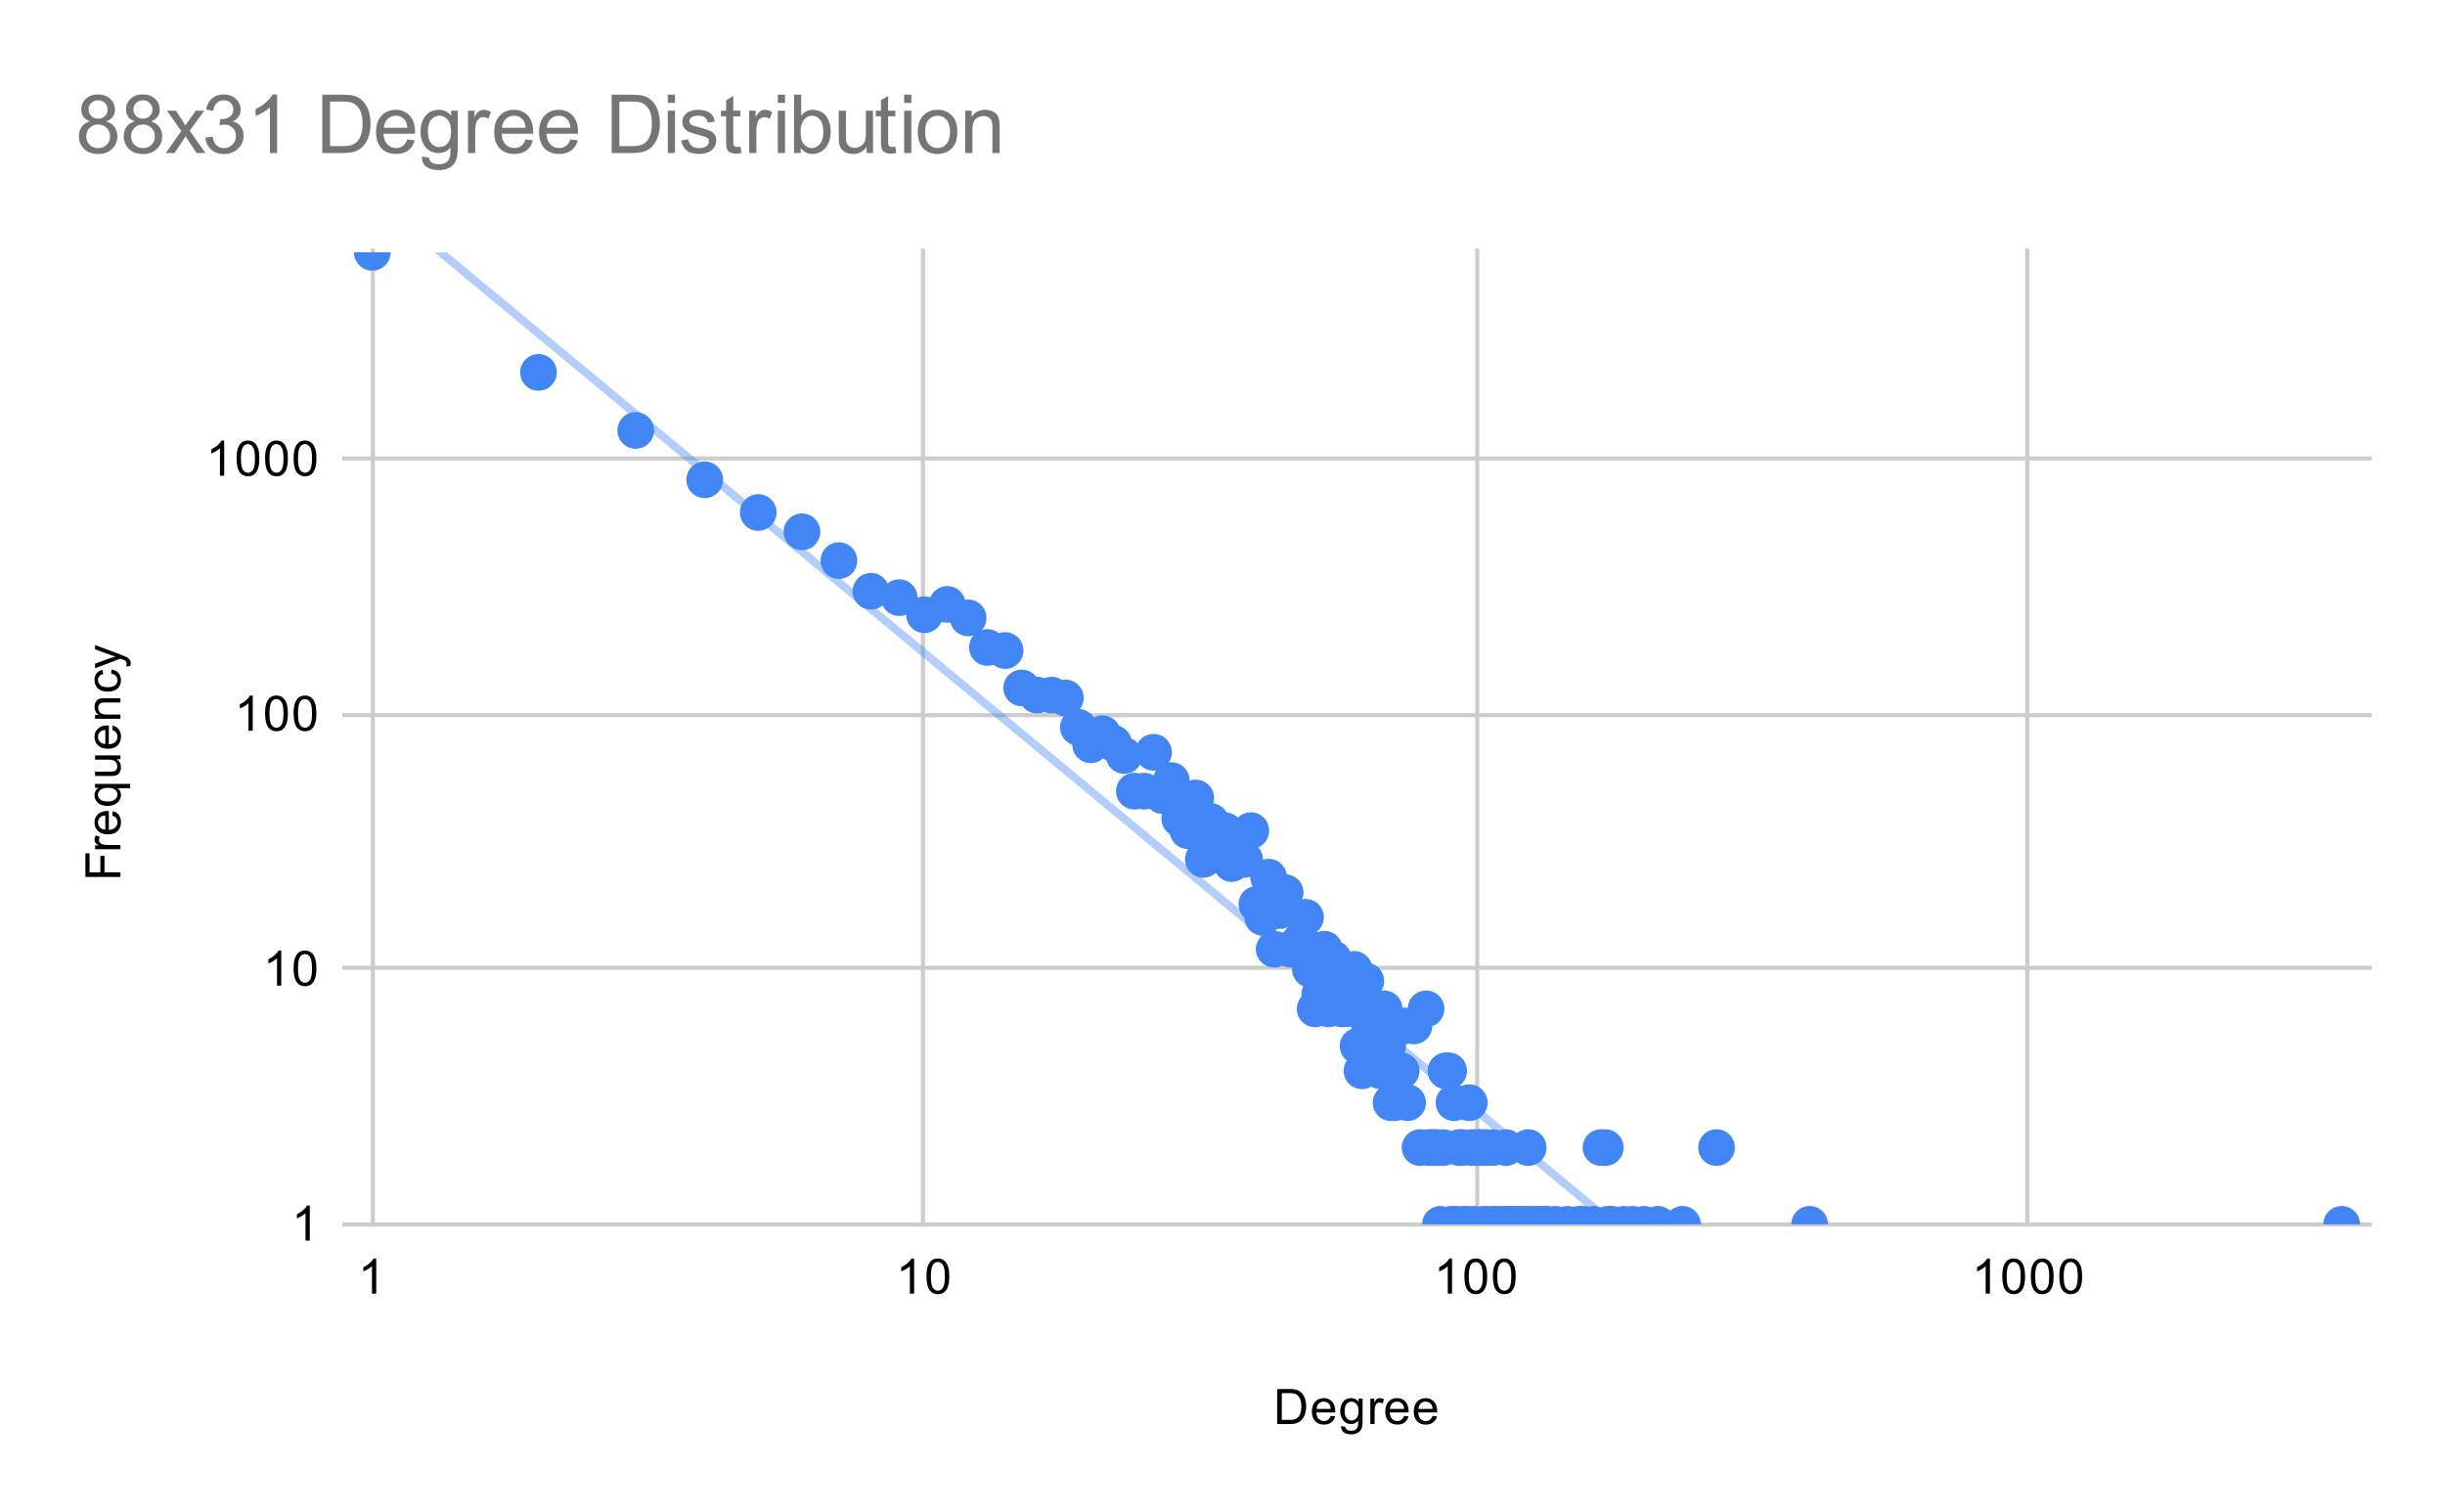 <svg version="1.1" viewBox="0.0 0.0 600.0 371.0" fill="none" stroke="none" stroke-linecap="square" stroke-miterlimit="10" width="600" height="371" xmlns:xlink="http://www.w3.org/1999/xlink" xmlns="http://www.w3.org/2000/svg"><path fill="#ffffff" d="M0 0L600.0 0L600.0 371.0L0 371.0L0 0Z" fill-rule="nonzero"/><path stroke="#cccccc" stroke-width="1.0" stroke-linecap="butt" d="M91.5 61.5L91.5 300.5" fill-rule="nonzero"/><path stroke="#cccccc" stroke-width="1.0" stroke-linecap="butt" d="M226.5 61.5L226.5 300.5" fill-rule="nonzero"/><path stroke="#cccccc" stroke-width="1.0" stroke-linecap="butt" d="M362.5 61.5L362.5 300.5" fill-rule="nonzero"/><path stroke="#cccccc" stroke-width="1.0" stroke-linecap="butt" d="M497.5 61.5L497.5 300.5" fill-rule="nonzero"/><path stroke="#cccccc" stroke-width="1.0" stroke-linecap="butt" d="M84.5 300.5L581.5 300.5" fill-rule="nonzero"/><path stroke="#cccccc" stroke-width="1.0" stroke-linecap="butt" d="M84.5 237.5L581.5 237.5" fill-rule="nonzero"/><path stroke="#cccccc" stroke-width="1.0" stroke-linecap="butt" d="M84.5 175.5L581.5 175.5" fill-rule="nonzero"/><path stroke="#cccccc" stroke-width="1.0" stroke-linecap="butt" d="M84.5 112.5L581.5 112.5" fill-rule="nonzero"/><clipPath id="id_0"><path d="M84.55 61.917L581.45 61.917L581.45 300.45L84.55 300.45L84.55 61.917Z" clip-rule="nonzero"/></clipPath><path stroke="#4285f4" stroke-width="2.0" stroke-linecap="butt" stroke-opacity="0.4" clip-path="url(#id_0)" d="M0 -27.667C0 -27.667 2.667 -25.458 4.0 -24.353C5.333 -23.248 6.667 -22.143 8.0 -21.039C9.333 -19.934 10.667 -18.829 12.0 -17.724C13.333 -16.62 14.667 -15.515 16.0 -14.41C17.333 -13.306 18.667 -12.201 20.0 -11.096C21.333 -9.991 22.667 -8.887 24.0 -7.782C25.333 -6.677 26.667 -5.572 28.0 -4.468C29.333 -3.363 30.667 -2.258 32.0 -1.154C33.333 -0.049 34.667 1.056 36.0 2.161C37.333 3.265 38.667 4.37 40.0 5.475C41.333 6.579 42.667 7.684 44.0 8.789C45.333 9.894 46.667 10.998 48.0 12.103C49.333 13.208 50.667 14.313 52.0 15.417C53.333 16.522 54.667 17.627 56.0 18.731C57.333 19.836 58.667 20.941 60.0 22.046C61.333 23.15 62.667 24.255 64.0 25.36C65.333 26.465 66.667 27.569 68.0 28.674C69.333 29.779 70.667 30.883 72.0 31.988C73.333 33.093 74.667 34.198 76.0 35.302C77.333 36.407 78.667 37.512 80.0 38.617C81.333 39.721 82.667 40.826 84.0 41.931C85.333 43.035 86.667 44.14 88.0 45.245C89.333 46.35 90.667 47.454 92.0 48.559C93.333 49.664 94.667 50.769 96.0 51.873C97.333 52.978 98.667 54.083 100.0 55.187C101.333 56.292 102.667 57.397 104.0 58.502C105.333 59.606 106.667 60.711 108.0 61.816C109.333 62.921 110.667 64.025 112.0 65.13C113.333 66.235 114.667 67.339 116.0 68.444C117.333 69.549 118.667 70.654 120.0 71.758C121.333 72.863 122.667 73.968 124.0 75.072C125.333 76.177 126.667 77.282 128.0 78.387C129.333 79.491 130.667 80.596 132.0 81.701C133.333 82.806 134.667 83.91 136.0 85.015C137.333 86.12 138.667 87.224 140.0 88.329C141.333 89.434 142.667 90.539 144.0 91.643C145.333 92.748 146.667 93.853 148.0 94.958C149.333 96.062 150.667 97.167 152.0 98.272C153.333 99.376 154.667 100.481 156.0 101.586C157.333 102.691 158.667 103.795 160.0 104.9C161.333 106.005 162.667 107.11 164.0 108.214C165.333 109.319 166.667 110.424 168.0 111.528C169.333 112.633 170.667 113.738 172.0 114.843C173.333 115.947 174.667 117.052 176.0 118.157C177.333 119.262 178.667 120.366 180.0 121.471C181.333 122.576 182.667 123.68 184.0 124.785C185.333 125.89 186.667 126.995 188.0 128.099C189.333 129.204 190.667 130.309 192.0 131.414C193.333 132.518 194.667 133.623 196.0 134.728C197.333 135.832 198.667 136.937 200.0 138.042C201.333 139.147 202.667 140.251 204.0 141.356C205.333 142.461 206.667 143.565 208.0 144.67C209.333 145.775 210.667 146.88 212.0 147.984C213.333 149.089 214.667 150.194 216.0 151.299C217.333 152.403 218.667 153.508 220.0 154.613C221.333 155.717 222.667 156.822 224.0 157.927C225.333 159.032 226.667 160.136 228.0 161.241C229.333 162.346 230.667 163.451 232.0 164.555C233.333 165.66 234.667 166.765 236.0 167.869C237.333 168.974 238.667 170.079 240.0 171.184C241.333 172.288 242.667 173.393 244.0 174.498C245.333 175.603 246.667 176.707 248.0 177.812C249.333 178.917 250.667 180.021 252.0 181.126C253.333 182.231 254.667 183.336 256.0 184.44C257.333 185.545 258.667 186.65 260.0 187.755C261.333 188.859 262.667 189.964 264.0 191.069C265.333 192.173 266.667 193.278 268.0 194.383C269.333 195.488 270.667 196.592 272.0 197.697C273.333 198.802 274.667 199.907 276.0 201.011C277.333 202.116 278.667 203.221 280.0 204.325C281.333 205.43 282.667 206.535 284.0 207.64C285.333 208.744 286.667 209.849 288.0 210.954C289.333 212.059 290.667 213.163 292.0 214.268C293.333 215.373 294.667 216.477 296.0 217.582C297.333 218.687 298.667 219.792 300.0 220.896C301.333 222.001 302.667 223.106 304.0 224.21C305.333 225.315 306.667 226.42 308.0 227.525C309.333 228.629 310.667 229.734 312.0 230.839C313.333 231.944 314.667 233.048 316.0 234.153C317.333 235.258 318.667 236.362 320.0 237.467C321.333 238.572 322.667 239.677 324.0 240.781C325.333 241.886 326.667 242.991 328.0 244.096C329.333 245.2 330.667 246.305 332.0 247.41C333.333 248.514 334.667 249.619 336.0 250.724C337.333 251.829 338.667 252.933 340.0 254.038C341.333 255.143 342.667 256.248 344.0 257.352C345.333 258.457 346.667 259.562 348.0 260.666C349.333 261.771 350.667 262.876 352.0 263.981C353.333 265.085 354.667 266.19 356.0 267.295C357.333 268.4 358.667 269.504 360.0 270.609C361.333 271.714 362.667 272.818 364.0 273.923C365.333 275.028 366.667 276.133 368.0 277.237C369.333 278.342 370.667 279.447 372.0 280.551C373.333 281.656 374.667 282.761 376.0 283.866C377.333 284.97 378.667 286.075 380.0 287.18C381.333 288.285 382.667 289.389 384.0 290.494C385.333 291.599 386.667 292.704 388.0 293.808C389.333 294.913 390.667 296.018 392.0 297.122C393.333 298.227 394.667 299.332 396.0 300.437C397.333 301.541 398.667 302.646 400.0 303.751C401.333 304.856 402.667 305.96 404.0 307.065C405.333 308.17 406.667 309.274 408.0 310.379C409.333 311.484 410.667 312.589 412.0 313.693C413.333 314.798 414.667 315.903 416.0 317.007C417.333 318.112 418.667 319.217 420.0 320.322C421.333 321.426 422.667 322.531 424.0 323.636C425.333 324.741 426.667 325.845 428.0 326.95C429.333 328.055 430.667 329.159 432.0 330.264C433.333 331.369 434.667 332.474 436.0 333.578C437.333 334.683 438.667 335.788 440.0 336.893C441.333 337.997 442.667 339.102 444.0 340.207C445.333 341.311 446.667 342.416 448.0 343.521C449.333 344.626 450.667 345.73 452.0 346.835C453.333 347.94 454.667 349.045 456.0 350.149C457.333 351.254 458.667 352.359 460.0 353.463C461.333 354.568 462.667 355.673 464.0 356.778C465.333 357.882 466.667 358.987 468.0 360.092C469.333 361.197 470.667 362.301 472.0 363.406C473.333 364.511 474.667 365.615 476.0 366.72C477.333 367.825 478.667 368.93 480.0 370.034C481.333 371.139 482.667 372.244 484.0 373.349C485.333 374.453 486.667 375.558 488.0 376.663C489.333 377.767 490.667 378.872 492.0 379.977C493.333 381.082 494.667 382.186 496.0 383.291C497.333 384.396 498.667 385.5 500.0 386.605C501.333 387.71 502.667 388.815 504.0 389.919C505.333 391.024 506.667 392.129 508.0 393.234C509.333 394.338 510.667 395.443 512.0 396.548C513.333 397.652 514.667 398.757 516.0 399.862C517.333 400.967 518.667 402.071 520.0 403.176C521.333 404.281 522.667 405.386 524.0 406.49C525.333 407.595 526.667 408.7 528.0 409.804C529.333 410.909 530.667 412.014 532.0 413.119C533.333 414.223 534.667 415.328 536.0 416.433C537.333 417.538 538.667 418.642 540.0 419.747C541.333 420.852 542.667 421.956 544.0 423.061C545.333 424.166 546.667 425.271 548.0 426.375C549.333 427.48 550.667 428.585 552.0 429.69C553.333 430.794 554.667 431.899 556.0 433.004C557.333 434.108 558.667 435.213 560.0 436.318C561.333 437.423 562.667 438.527 564.0 439.632C565.333 440.737 566.667 441.842 568.0 442.946C569.333 444.051 570.667 445.156 572.0 446.26C573.333 447.365 574.667 448.47 576.0 449.575C577.333 450.679 580.0 452.889 580.0 452.889" fill-rule="nonzero"/><path fill="#4285f4" clip-path="url(#id_0)" d="M95.858 61.917C95.858 64.402 93.843 66.417 91.358 66.417C88.873 66.417 86.858 64.402 86.858 61.917C86.858 59.431 88.873 57.417 91.358 57.417C93.843 57.417 95.858 59.431 95.858 61.917Z" fill-rule="nonzero"/><path fill="#4285f4" clip-path="url(#id_0)" d="M136.648 91.384C136.648 93.869 134.633 95.884 132.148 95.884C129.662 95.884 127.648 93.869 127.648 91.384C127.648 88.899 129.662 86.884 132.148 86.884C134.633 86.884 136.648 88.899 136.648 91.384Z" fill-rule="nonzero"/><path fill="#4285f4" clip-path="url(#id_0)" d="M160.508 105.627C160.508 108.112 158.493 110.127 156.008 110.127C153.523 110.127 151.508 108.112 151.508 105.627C151.508 103.142 153.523 101.127 156.008 101.127C158.493 101.127 160.508 103.142 160.508 105.627Z" fill-rule="nonzero"/><path fill="#4285f4" clip-path="url(#id_0)" d="M177.437 117.734C177.437 120.219 175.423 122.234 172.937 122.234C170.452 122.234 168.437 120.219 168.437 117.734C168.437 115.248 170.452 113.234 172.937 113.234C175.423 113.234 177.437 115.248 177.437 117.734Z" fill-rule="nonzero"/><path fill="#4285f4" clip-path="url(#id_0)" d="M190.569 125.77C190.569 128.255 188.554 130.27 186.069 130.27C183.583 130.27 181.569 128.255 181.569 125.77C181.569 123.285 183.583 121.27 186.069 121.27C188.554 121.27 190.569 123.285 190.569 125.77Z" fill-rule="nonzero"/><path fill="#4285f4" clip-path="url(#id_0)" d="M201.298 130.506C201.298 132.991 199.283 135.006 196.798 135.006C194.312 135.006 192.298 132.991 192.298 130.506C192.298 128.021 194.312 126.006 196.798 126.006C199.283 126.006 201.298 128.021 201.298 130.506Z" fill-rule="nonzero"/><path fill="#4285f4" clip-path="url(#id_0)" d="M210.369 137.568C210.369 140.053 208.354 142.068 205.869 142.068C203.384 142.068 201.369 140.053 201.369 137.568C201.369 135.082 203.384 133.068 205.869 133.068C208.354 133.068 210.369 135.082 210.369 137.568Z" fill-rule="nonzero"/><path fill="#4285f4" clip-path="url(#id_0)" d="M218.227 145.093C218.227 147.578 216.212 149.593 213.727 149.593C211.241 149.593 209.227 147.578 209.227 145.093C209.227 142.608 211.241 140.593 213.727 140.593C216.212 140.593 218.227 142.608 218.227 145.093Z" fill-rule="nonzero"/><path fill="#4285f4" clip-path="url(#id_0)" d="M225.158 146.657C225.158 149.142 223.143 151.157 220.658 151.157C218.173 151.157 216.158 149.142 216.158 146.657C216.158 144.172 218.173 142.157 220.658 142.157C223.143 142.157 225.158 144.172 225.158 146.657Z" fill-rule="nonzero"/><path fill="#4285f4" clip-path="url(#id_0)" d="M231.358 150.846C231.358 153.331 229.343 155.346 226.858 155.346C224.373 155.346 222.358 153.331 222.358 150.846C222.358 148.361 224.373 146.346 226.858 146.346C229.343 146.346 231.358 148.361 231.358 150.846Z" fill-rule="nonzero"/><path fill="#4285f4" clip-path="url(#id_0)" d="M236.967 148.316C236.967 150.801 234.952 152.816 232.467 152.816C229.981 152.816 227.967 150.801 227.967 148.316C227.967 145.831 229.981 143.816 232.467 143.816C234.952 143.816 236.967 145.831 236.967 148.316Z" fill-rule="nonzero"/><path fill="#4285f4" clip-path="url(#id_0)" d="M242.087 151.63C242.087 154.116 240.072 156.13 237.587 156.13C235.102 156.13 233.087 154.116 233.087 151.63C233.087 149.145 235.102 147.13 237.587 147.13C240.072 147.13 242.087 149.145 242.087 151.63Z" fill-rule="nonzero"/><path fill="#4285f4" clip-path="url(#id_0)" d="M246.797 158.885C246.797 161.371 244.783 163.385 242.297 163.385C239.812 163.385 237.797 161.371 237.797 158.885C237.797 156.4 239.812 154.385 242.297 154.385C244.783 154.385 246.797 156.4 246.797 158.885Z" fill-rule="nonzero"/><path fill="#4285f4" clip-path="url(#id_0)" d="M251.158 159.638C251.158 162.123 249.144 164.138 246.658 164.138C244.173 164.138 242.158 162.123 242.158 159.638C242.158 157.153 244.173 155.138 246.658 155.138C249.144 155.138 251.158 157.153 251.158 159.638Z" fill-rule="nonzero"/><path fill="#4285f4" clip-path="url(#id_0)" d="M255.218 168.812C255.218 171.297 253.204 173.312 250.718 173.312C248.233 173.312 246.218 171.297 246.218 168.812C246.218 166.327 248.233 164.312 250.718 164.312C253.204 164.312 255.218 166.327 255.218 168.812Z" fill-rule="nonzero"/><path fill="#4285f4" clip-path="url(#id_0)" d="M259.016 170.58C259.016 173.065 257.002 175.08 254.516 175.08C252.031 175.08 250.016 173.065 250.016 170.58C250.016 168.095 252.031 166.08 254.516 166.08C257.002 166.08 259.016 168.095 259.016 170.58Z" fill-rule="nonzero"/><path fill="#4285f4" clip-path="url(#id_0)" d="M262.584 170.58C262.584 173.065 260.569 175.08 258.084 175.08C255.599 175.08 253.584 173.065 253.584 170.58C253.584 168.095 255.599 166.08 258.084 166.08C260.569 166.08 262.584 168.095 262.584 170.58Z" fill-rule="nonzero"/><path fill="#4285f4" clip-path="url(#id_0)" d="M265.947 171.274C265.947 173.759 263.933 175.774 261.447 175.774C258.962 175.774 256.947 173.759 256.947 171.274C256.947 168.789 258.962 166.774 261.447 166.774C263.933 166.774 265.947 168.789 265.947 171.274Z" fill-rule="nonzero"/><path fill="#4285f4" clip-path="url(#id_0)" d="M269.129 178.474C269.129 180.959 267.114 182.974 264.629 182.974C262.144 182.974 260.129 180.959 260.129 178.474C260.129 175.989 262.144 173.974 264.629 173.974C267.114 173.974 269.129 175.989 269.129 178.474Z" fill-rule="nonzero"/><path fill="#4285f4" clip-path="url(#id_0)" d="M272.148 182.765C272.148 185.25 270.133 187.265 267.648 187.265C265.162 187.265 263.148 185.25 263.148 182.765C263.148 180.28 265.162 178.265 267.648 178.265C270.133 178.265 272.148 180.28 272.148 182.765Z" fill-rule="nonzero"/><path fill="#4285f4" clip-path="url(#id_0)" d="M275.019 180.045C275.019 182.53 273.004 184.545 270.519 184.545C268.033 184.545 266.019 182.53 266.019 180.045C266.019 177.56 268.033 175.545 270.519 175.545C273.004 175.545 275.019 177.56 275.019 180.045Z" fill-rule="nonzero"/><path fill="#4285f4" clip-path="url(#id_0)" d="M277.756 182.41C277.756 184.895 275.742 186.91 273.256 186.91C270.771 186.91 268.756 184.895 268.756 182.41C268.756 179.924 270.771 177.91 273.256 177.91C275.742 177.91 277.756 179.924 277.756 182.41Z" fill-rule="nonzero"/><path fill="#4285f4" clip-path="url(#id_0)" d="M280.372 185.391C280.372 187.876 278.357 189.891 275.872 189.891C273.387 189.891 271.372 187.876 271.372 185.391C271.372 182.905 273.387 180.891 275.872 180.891C278.357 180.891 280.372 182.905 280.372 185.391Z" fill-rule="nonzero"/><path fill="#4285f4" clip-path="url(#id_0)" d="M282.877 194.143C282.877 196.628 280.862 198.643 278.377 198.643C275.891 198.643 273.877 196.628 273.877 194.143C273.877 191.658 275.891 189.643 278.377 189.643C280.862 189.643 282.877 191.658 282.877 194.143Z" fill-rule="nonzero"/><path fill="#4285f4" clip-path="url(#id_0)" d="M285.279 194.143C285.279 196.628 283.264 198.643 280.779 198.643C278.294 198.643 276.279 196.628 276.279 194.143C276.279 191.658 278.294 189.643 280.779 189.643C283.264 189.643 285.279 191.658 285.279 194.143Z" fill-rule="nonzero"/><path fill="#4285f4" clip-path="url(#id_0)" d="M287.587 184.614C287.587 187.099 285.572 189.114 283.087 189.114C280.602 189.114 278.587 187.099 278.587 184.614C278.587 182.129 280.602 180.114 283.087 180.114C285.572 180.114 287.587 182.129 287.587 184.614Z" fill-rule="nonzero"/><path fill="#4285f4" clip-path="url(#id_0)" d="M289.808 195.252C289.808 197.738 287.793 199.752 285.308 199.752C282.822 199.752 280.808 197.738 280.808 195.252C280.808 192.767 282.822 190.752 285.308 190.752C287.793 190.752 289.808 192.767 289.808 195.252Z" fill-rule="nonzero"/><path fill="#4285f4" clip-path="url(#id_0)" d="M291.948 191.553C291.948 194.038 289.933 196.053 287.448 196.053C284.963 196.053 282.948 194.038 282.948 191.553C282.948 189.068 284.963 187.053 287.448 187.053C289.933 187.053 291.948 189.068 291.948 191.553Z" fill-rule="nonzero"/><path fill="#4285f4" clip-path="url(#id_0)" d="M294.013 200.895C294.013 203.38 291.998 205.395 289.513 205.395C287.028 205.395 285.013 203.38 285.013 200.895C285.013 198.41 287.028 196.395 289.513 196.395C291.998 196.395 294.013 198.41 294.013 200.895Z" fill-rule="nonzero"/><path fill="#4285f4" clip-path="url(#id_0)" d="M296.008 203.835C296.008 206.321 293.993 208.335 291.508 208.335C289.023 208.335 287.008 206.321 287.008 203.835C287.008 201.35 289.023 199.335 291.508 199.335C293.993 199.335 296.008 201.35 296.008 203.835Z" fill-rule="nonzero"/><path fill="#4285f4" clip-path="url(#id_0)" d="M297.937 195.824C297.937 198.31 295.923 200.324 293.437 200.324C290.952 200.324 288.937 198.31 288.937 195.824C288.937 193.339 290.952 191.324 293.437 191.324C295.923 191.324 297.937 193.339 297.937 195.824Z" fill-rule="nonzero"/><path fill="#4285f4" clip-path="url(#id_0)" d="M299.806 210.888C299.806 213.373 297.791 215.388 295.306 215.388C292.82 215.388 290.806 213.373 290.806 210.888C290.806 208.402 292.82 206.388 295.306 206.388C297.791 206.388 299.806 208.402 299.806 210.888Z" fill-rule="nonzero"/><path fill="#4285f4" clip-path="url(#id_0)" d="M301.617 201.601C301.617 204.086 299.602 206.101 297.117 206.101C294.631 206.101 292.617 204.086 292.617 201.601C292.617 199.115 294.631 197.101 297.117 197.101C299.602 197.101 301.617 199.115 301.617 201.601Z" fill-rule="nonzero"/><path fill="#4285f4" clip-path="url(#id_0)" d="M303.373 204.623C303.373 207.108 301.359 209.123 298.873 209.123C296.388 209.123 294.373 207.108 294.373 204.623C294.373 202.138 296.388 200.123 298.873 200.123C301.359 200.123 303.373 202.138 303.373 204.623Z" fill-rule="nonzero"/><path fill="#4285f4" clip-path="url(#id_0)" d="M305.079 203.835C305.079 206.321 303.064 208.335 300.579 208.335C298.094 208.335 296.079 206.321 296.079 203.835C296.079 201.35 298.094 199.335 300.579 199.335C303.064 199.335 305.079 201.35 305.079 203.835Z" fill-rule="nonzero"/><path fill="#4285f4" clip-path="url(#id_0)" d="M306.737 211.913C306.737 214.398 304.722 216.413 302.237 216.413C299.752 216.413 297.737 214.398 297.737 211.913C297.737 209.428 299.752 207.413 302.237 207.413C304.722 207.413 306.737 209.428 306.737 211.913Z" fill-rule="nonzero"/><path fill="#4285f4" clip-path="url(#id_0)" d="M308.349 205.434C308.349 207.92 306.335 209.934 303.849 209.934C301.364 209.934 299.349 207.92 299.349 205.434C299.349 202.949 301.364 200.934 303.849 200.934C306.335 200.934 308.349 202.949 308.349 205.434Z" fill-rule="nonzero"/><path fill="#4285f4" clip-path="url(#id_0)" d="M309.919 210.888C309.919 213.373 307.904 215.388 305.419 215.388C302.933 215.388 300.919 213.373 300.919 210.888C300.919 208.402 302.933 206.388 305.419 206.388C307.904 206.388 309.919 208.402 309.919 210.888Z" fill-rule="nonzero"/><path fill="#4285f4" clip-path="url(#id_0)" d="M311.447 203.835C311.447 206.321 309.432 208.335 306.947 208.335C304.462 208.335 302.447 206.321 302.447 203.835C302.447 201.35 304.462 199.335 306.947 199.335C309.432 199.335 311.447 201.35 311.447 203.835Z" fill-rule="nonzero"/><path fill="#4285f4" clip-path="url(#id_0)" d="M312.937 221.906C312.937 224.391 310.922 226.406 308.437 226.406C305.952 226.406 303.937 224.391 303.937 221.906C303.937 219.421 305.952 217.406 308.437 217.406C310.922 217.406 312.937 219.421 312.937 221.906Z" fill-rule="nonzero"/><path fill="#4285f4" clip-path="url(#id_0)" d="M314.39 225.107C314.39 227.592 312.375 229.607 309.89 229.607C307.405 229.607 305.39 227.592 305.39 225.107C305.39 222.621 307.405 220.607 309.89 220.607C312.375 220.607 314.39 222.621 314.39 225.107Z" fill-rule="nonzero"/><path fill="#4285f4" clip-path="url(#id_0)" d="M315.808 215.245C315.808 217.73 313.793 219.745 311.308 219.745C308.823 219.745 306.808 217.73 306.808 215.245C306.808 212.759 308.823 210.745 311.308 210.745C313.793 210.745 315.808 212.759 315.808 215.245Z" fill-rule="nonzero"/><path fill="#4285f4" clip-path="url(#id_0)" d="M317.193 232.924C317.193 235.409 315.178 237.424 312.693 237.424C310.208 237.424 308.193 235.409 308.193 232.924C308.193 230.439 310.208 228.424 312.693 228.424C315.178 228.424 317.193 230.439 317.193 232.924Z" fill-rule="nonzero"/><path fill="#4285f4" clip-path="url(#id_0)" d="M318.546 223.459C318.546 225.944 316.531 227.959 314.046 227.959C311.56 227.959 309.546 225.944 309.546 223.459C309.546 220.974 311.56 218.959 314.046 218.959C316.531 218.959 318.546 220.974 318.546 223.459Z" fill-rule="nonzero"/><path fill="#4285f4" clip-path="url(#id_0)" d="M319.868 219.043C319.868 221.528 317.853 223.543 315.368 223.543C312.883 223.543 310.868 221.528 310.868 219.043C310.868 216.557 312.883 214.543 315.368 214.543C317.853 214.543 319.868 216.557 319.868 219.043Z" fill-rule="nonzero"/><path fill="#4285f4" clip-path="url(#id_0)" d="M321.162 232.924C321.162 235.409 319.147 237.424 316.662 237.424C314.176 237.424 312.162 235.409 312.162 232.924C312.162 230.439 314.176 228.424 316.662 228.424C319.147 228.424 321.162 230.439 321.162 232.924Z" fill-rule="nonzero"/><path fill="#4285f4" clip-path="url(#id_0)" d="M322.427 232.924C322.427 235.409 320.412 237.424 317.927 237.424C315.442 237.424 313.427 235.409 313.427 232.924C313.427 230.439 315.442 228.424 317.927 228.424C320.412 228.424 322.427 230.439 322.427 232.924Z" fill-rule="nonzero"/><path fill="#4285f4" clip-path="url(#id_0)" d="M323.666 230.749C323.666 233.234 321.651 235.249 319.166 235.249C316.681 235.249 314.666 233.234 314.666 230.749C314.666 228.264 316.681 226.249 319.166 226.249C321.651 226.249 323.666 228.264 323.666 230.749Z" fill-rule="nonzero"/><path fill="#4285f4" clip-path="url(#id_0)" d="M324.88 225.107C324.88 227.592 322.865 229.607 320.38 229.607C317.894 229.607 315.88 227.592 315.88 225.107C315.88 222.621 317.894 220.607 320.38 220.607C322.865 220.607 324.88 222.621 324.88 225.107Z" fill-rule="nonzero"/><path fill="#4285f4" clip-path="url(#id_0)" d="M326.068 237.879C326.068 240.364 324.054 242.379 321.568 242.379C319.083 242.379 317.068 240.364 317.068 237.879C317.068 235.393 319.083 233.379 321.568 233.379C324.054 233.379 326.068 235.393 326.068 237.879Z" fill-rule="nonzero"/><path fill="#4285f4" clip-path="url(#id_0)" d="M327.234 247.571C327.234 250.056 325.219 252.071 322.734 252.071C320.248 252.071 318.234 250.056 318.234 247.571C318.234 245.086 320.248 243.071 322.734 243.071C325.219 243.071 327.234 245.086 327.234 247.571Z" fill-rule="nonzero"/><path fill="#4285f4" clip-path="url(#id_0)" d="M328.376 243.942C328.376 246.428 326.362 248.442 323.876 248.442C321.391 248.442 319.376 246.428 319.376 243.942C319.376 241.457 321.391 239.442 323.876 239.442C326.362 239.442 328.376 241.457 328.376 243.942Z" fill-rule="nonzero"/><path fill="#4285f4" clip-path="url(#id_0)" d="M329.497 232.924C329.497 235.409 327.483 237.424 324.997 237.424C322.512 237.424 320.497 235.409 320.497 232.924C320.497 230.439 322.512 228.424 324.997 228.424C327.483 228.424 329.497 230.439 329.497 232.924Z" fill-rule="nonzero"/><path fill="#4285f4" clip-path="url(#id_0)" d="M330.597 247.571C330.597 250.056 328.583 252.071 326.097 252.071C323.612 252.071 321.597 250.056 321.597 247.571C321.597 245.086 323.612 243.071 326.097 243.071C328.583 243.071 330.597 245.086 330.597 247.571Z" fill-rule="nonzero"/><path fill="#4285f4" clip-path="url(#id_0)" d="M331.677 235.289C331.677 237.774 329.662 239.789 327.177 239.789C324.692 239.789 322.677 237.774 322.677 235.289C322.677 232.803 324.692 230.789 327.177 230.789C329.662 230.789 331.677 232.803 331.677 235.289Z" fill-rule="nonzero"/><path fill="#4285f4" clip-path="url(#id_0)" d="M332.737 237.879C332.737 240.364 330.723 242.379 328.237 242.379C325.752 242.379 323.737 240.364 323.737 237.879C323.737 235.393 325.752 233.379 328.237 233.379C330.723 233.379 332.737 235.393 332.737 237.879Z" fill-rule="nonzero"/><path fill="#4285f4" clip-path="url(#id_0)" d="M333.779 247.571C333.779 250.056 331.764 252.071 329.279 252.071C326.794 252.071 324.779 250.056 324.779 247.571C324.779 245.086 326.794 243.071 329.279 243.071C331.764 243.071 333.779 245.086 333.779 247.571Z" fill-rule="nonzero"/><path fill="#4285f4" clip-path="url(#id_0)" d="M334.802 247.571C334.802 250.056 332.788 252.071 330.302 252.071C327.817 252.071 325.802 250.056 325.802 247.571C325.802 245.086 327.817 243.071 330.302 243.071C332.788 243.071 334.802 245.086 334.802 247.571Z" fill-rule="nonzero"/><path fill="#4285f4" clip-path="url(#id_0)" d="M335.808 240.742C335.808 243.227 333.794 245.242 331.308 245.242C328.823 245.242 326.808 243.227 326.808 240.742C326.808 238.256 328.823 236.242 331.308 236.242C333.794 236.242 335.808 238.256 335.808 240.742Z" fill-rule="nonzero"/><path fill="#4285f4" clip-path="url(#id_0)" d="M336.797 237.879C336.797 240.364 334.783 242.379 332.297 242.379C329.812 242.379 327.797 240.364 327.797 237.879C327.797 235.393 329.812 233.379 332.297 233.379C334.783 233.379 336.797 235.393 336.797 237.879Z" fill-rule="nonzero"/><path fill="#4285f4" clip-path="url(#id_0)" d="M337.77 256.714C337.77 259.2 335.755 261.214 333.27 261.214C330.785 261.214 328.77 259.2 328.77 256.714C328.77 254.229 330.785 252.214 333.27 252.214C335.755 252.214 337.77 254.229 337.77 256.714Z" fill-rule="nonzero"/><path fill="#4285f4" clip-path="url(#id_0)" d="M338.727 262.778C338.727 265.264 336.712 267.278 334.227 267.278C331.742 267.278 329.727 265.264 329.727 262.778C329.727 260.293 331.742 258.278 334.227 258.278C336.712 258.278 338.727 260.293 338.727 262.778Z" fill-rule="nonzero"/><path fill="#4285f4" clip-path="url(#id_0)" d="M339.669 240.742C339.669 243.227 337.654 245.242 335.169 245.242C332.683 245.242 330.669 243.227 330.669 240.742C330.669 238.256 332.683 236.242 335.169 236.242C337.654 236.242 339.669 238.256 339.669 240.742Z" fill-rule="nonzero"/><path fill="#4285f4" clip-path="url(#id_0)" d="M340.595 251.76C340.595 254.245 338.581 256.26 336.095 256.26C333.61 256.26 331.595 254.245 331.595 251.76C331.595 249.275 333.61 247.26 336.095 247.26C338.581 247.26 340.595 249.275 340.595 251.76Z" fill-rule="nonzero"/><path fill="#4285f4" clip-path="url(#id_0)" d="M341.508 256.714C341.508 259.2 339.493 261.214 337.008 261.214C334.522 261.214 332.508 259.2 332.508 256.714C332.508 254.229 334.522 252.214 337.008 252.214C339.493 252.214 341.508 254.229 341.508 256.714Z" fill-rule="nonzero"/><path fill="#4285f4" clip-path="url(#id_0)" d="M342.406 247.571C342.406 250.056 340.391 252.071 337.906 252.071C335.421 252.071 333.406 250.056 333.406 247.571C333.406 245.086 335.421 243.071 337.906 243.071C340.391 243.071 342.406 245.086 342.406 247.571Z" fill-rule="nonzero"/><path fill="#4285f4" clip-path="url(#id_0)" d="M343.291 262.778C343.291 265.264 341.276 267.278 338.791 267.278C336.306 267.278 334.291 265.264 334.291 262.778C334.291 260.293 336.306 258.278 338.791 258.278C341.276 258.278 343.291 260.293 343.291 262.778Z" fill-rule="nonzero"/><path fill="#4285f4" clip-path="url(#id_0)" d="M344.163 247.571C344.163 250.056 342.148 252.071 339.663 252.071C337.178 252.071 335.163 250.056 335.163 247.571C335.163 245.086 337.178 243.071 339.663 243.071C342.148 243.071 344.163 245.086 344.163 247.571Z" fill-rule="nonzero"/><path fill="#4285f4" clip-path="url(#id_0)" d="M345.022 256.714C345.022 259.2 343.007 261.214 340.522 261.214C338.037 261.214 336.022 259.2 336.022 256.714C336.022 254.229 338.037 252.214 340.522 252.214C343.007 252.214 345.022 254.229 345.022 256.714Z" fill-rule="nonzero"/><path fill="#4285f4" clip-path="url(#id_0)" d="M345.869 270.596C345.869 273.081 343.854 275.096 341.369 275.096C338.883 275.096 336.869 273.081 336.869 270.596C336.869 268.111 338.883 266.096 341.369 266.096C343.854 266.096 345.869 268.111 345.869 270.596Z" fill-rule="nonzero"/><path fill="#4285f4" clip-path="url(#id_0)" d="M346.703 270.596C346.703 273.081 344.689 275.096 342.203 275.096C339.718 275.096 337.703 273.081 337.703 270.596C337.703 268.111 339.718 266.096 342.203 266.096C344.689 266.096 346.703 268.111 346.703 270.596Z" fill-rule="nonzero"/><path fill="#4285f4" clip-path="url(#id_0)" d="M347.526 262.778C347.526 265.264 345.512 267.278 343.026 267.278C340.541 267.278 338.526 265.264 338.526 262.778C338.526 260.293 340.541 258.278 343.026 258.278C345.512 258.278 347.526 260.293 347.526 262.778Z" fill-rule="nonzero"/><path fill="#4285f4" clip-path="url(#id_0)" d="M348.338 262.778C348.338 265.264 346.323 267.278 343.838 267.278C341.353 267.278 339.338 265.264 339.338 262.778C339.338 260.293 341.353 258.278 343.838 258.278C346.323 258.278 348.338 260.293 348.338 262.778Z" fill-rule="nonzero"/><path fill="#4285f4" clip-path="url(#id_0)" d="M349.139 251.76C349.139 254.245 347.124 256.26 344.639 256.26C342.154 256.26 340.139 254.245 340.139 251.76C340.139 249.275 342.154 247.26 344.639 247.26C347.124 247.26 349.139 249.275 349.139 251.76Z" fill-rule="nonzero"/><path fill="#4285f4" clip-path="url(#id_0)" d="M349.929 270.596C349.929 273.081 347.914 275.096 345.429 275.096C342.943 275.096 340.929 273.081 340.929 270.596C340.929 268.111 342.943 266.096 345.429 266.096C347.914 266.096 349.929 268.111 349.929 270.596Z" fill-rule="nonzero"/><path fill="#4285f4" clip-path="url(#id_0)" d="M351.477 251.76C351.477 254.245 349.463 256.26 346.977 256.26C344.492 256.26 342.477 254.245 342.477 251.76C342.477 249.275 344.492 247.26 346.977 247.26C349.463 247.26 351.477 249.275 351.477 251.76Z" fill-rule="nonzero"/><path fill="#4285f4" clip-path="url(#id_0)" d="M352.986 281.614C352.986 284.099 350.972 286.114 348.486 286.114C346.001 286.114 343.986 284.099 343.986 281.614C343.986 279.129 346.001 277.114 348.486 277.114C350.972 277.114 352.986 279.129 352.986 281.614Z" fill-rule="nonzero"/><path fill="#4285f4" clip-path="url(#id_0)" d="M354.458 247.571C354.458 250.056 352.443 252.071 349.958 252.071C347.472 252.071 345.458 250.056 345.458 247.571C345.458 245.086 347.472 243.071 349.958 243.071C352.443 243.071 354.458 245.086 354.458 247.571Z" fill-rule="nonzero"/><path fill="#4285f4" clip-path="url(#id_0)" d="M355.18 281.614C355.18 284.099 353.165 286.114 350.68 286.114C348.194 286.114 346.18 284.099 346.18 281.614C346.18 279.129 348.194 277.114 350.68 277.114C353.165 277.114 355.18 279.129 355.18 281.614Z" fill-rule="nonzero"/><path fill="#4285f4" clip-path="url(#id_0)" d="M355.893 281.614C355.893 284.099 353.878 286.114 351.393 286.114C348.908 286.114 346.893 284.099 346.893 281.614C346.893 279.129 348.908 277.114 351.393 277.114C353.878 277.114 355.893 279.129 355.893 281.614Z" fill-rule="nonzero"/><path fill="#4285f4" clip-path="url(#id_0)" d="M356.598 281.614C356.598 284.099 354.583 286.114 352.098 286.114C349.612 286.114 347.598 284.099 347.598 281.614C347.598 279.129 349.612 277.114 352.098 277.114C354.583 277.114 356.598 279.129 356.598 281.614Z" fill-rule="nonzero"/><path fill="#4285f4" clip-path="url(#id_0)" d="M357.294 281.614C357.294 284.099 355.279 286.114 352.794 286.114C350.309 286.114 348.294 284.099 348.294 281.614C348.294 279.129 350.309 277.114 352.794 277.114C355.279 277.114 357.294 279.129 357.294 281.614Z" fill-rule="nonzero"/><path fill="#4285f4" clip-path="url(#id_0)" d="M357.982 300.45C357.982 302.935 355.968 304.95 353.482 304.95C350.997 304.95 348.982 302.935 348.982 300.45C348.982 297.965 350.997 295.95 353.482 295.95C355.968 295.95 357.982 297.965 357.982 300.45Z" fill-rule="nonzero"/><path fill="#4285f4" clip-path="url(#id_0)" d="M358.663 281.614C358.663 284.099 356.648 286.114 354.163 286.114C351.677 286.114 349.663 284.099 349.663 281.614C349.663 279.129 351.677 277.114 354.163 277.114C356.648 277.114 358.663 279.129 358.663 281.614Z" fill-rule="nonzero"/><path fill="#4285f4" clip-path="url(#id_0)" d="M359.335 262.778C359.335 265.264 357.321 267.278 354.835 267.278C352.35 267.278 350.335 265.264 350.335 262.778C350.335 260.293 352.35 258.278 354.835 258.278C357.321 258.278 359.335 260.293 359.335 262.778Z" fill-rule="nonzero"/><path fill="#4285f4" clip-path="url(#id_0)" d="M360 262.778C360 265.264 357.986 267.278 355.5 267.278C353.015 267.278 351 265.264 351 262.778C351 260.293 353.015 258.278 355.5 258.278C357.986 258.278 360 260.293 360 262.778Z" fill-rule="nonzero"/><path fill="#4285f4" clip-path="url(#id_0)" d="M360.658 300.45C360.658 302.935 358.643 304.95 356.158 304.95C353.672 304.95 351.658 302.935 351.658 300.45C351.658 297.965 353.672 295.95 356.158 295.95C358.643 295.95 360.658 297.965 360.658 300.45Z" fill-rule="nonzero"/><path fill="#4285f4" clip-path="url(#id_0)" d="M361.308 270.596C361.308 273.081 359.293 275.096 356.808 275.096C354.323 275.096 352.308 273.081 352.308 270.596C352.308 268.111 354.323 266.096 356.808 266.096C359.293 266.096 361.308 268.111 361.308 270.596Z" fill-rule="nonzero"/><path fill="#4285f4" clip-path="url(#id_0)" d="M361.951 300.45C361.951 302.935 359.936 304.95 357.451 304.95C354.966 304.95 352.951 302.935 352.951 300.45C352.951 297.965 354.966 295.95 357.451 295.95C359.936 295.95 361.951 297.965 361.951 300.45Z" fill-rule="nonzero"/><path fill="#4285f4" clip-path="url(#id_0)" d="M362.587 281.614C362.587 284.099 360.573 286.114 358.087 286.114C355.602 286.114 353.587 284.099 353.587 281.614C353.587 279.129 355.602 277.114 358.087 277.114C360.573 277.114 362.587 279.129 362.587 281.614Z" fill-rule="nonzero"/><path fill="#4285f4" clip-path="url(#id_0)" d="M363.217 281.614C363.217 284.099 361.202 286.114 358.717 286.114C356.231 286.114 354.217 284.099 354.217 281.614C354.217 279.129 356.231 277.114 358.717 277.114C361.202 277.114 363.217 279.129 363.217 281.614Z" fill-rule="nonzero"/><path fill="#4285f4" clip-path="url(#id_0)" d="M363.839 300.45C363.839 302.935 361.825 304.95 359.339 304.95C356.854 304.95 354.839 302.935 354.839 300.45C354.839 297.965 356.854 295.95 359.339 295.95C361.825 295.95 363.839 297.965 363.839 300.45Z" fill-rule="nonzero"/><path fill="#4285f4" clip-path="url(#id_0)" d="M364.456 300.45C364.456 302.935 362.441 304.95 359.956 304.95C357.47 304.95 355.456 302.935 355.456 300.45C355.456 297.965 357.47 295.95 359.956 295.95C362.441 295.95 364.456 297.965 364.456 300.45Z" fill-rule="nonzero"/><path fill="#4285f4" clip-path="url(#id_0)" d="M365.065 270.596C365.065 273.081 363.051 275.096 360.565 275.096C358.08 275.096 356.065 273.081 356.065 270.596C356.065 268.111 358.08 266.096 360.565 266.096C363.051 266.096 365.065 268.111 365.065 270.596Z" fill-rule="nonzero"/><path fill="#4285f4" clip-path="url(#id_0)" d="M365.669 281.614C365.669 284.099 363.654 286.114 361.169 286.114C358.684 286.114 356.669 284.099 356.669 281.614C356.669 279.129 358.684 277.114 361.169 277.114C363.654 277.114 365.669 279.129 365.669 281.614Z" fill-rule="nonzero"/><path fill="#4285f4" clip-path="url(#id_0)" d="M366.266 300.45C366.266 302.935 364.252 304.95 361.766 304.95C359.281 304.95 357.266 302.935 357.266 300.45C357.266 297.965 359.281 295.95 361.766 295.95C364.252 295.95 366.266 297.965 366.266 300.45Z" fill-rule="nonzero"/><path fill="#4285f4" clip-path="url(#id_0)" d="M366.858 281.614C366.858 284.099 364.843 286.114 362.358 286.114C359.873 286.114 357.858 284.099 357.858 281.614C357.858 279.129 359.873 277.114 362.358 277.114C364.843 277.114 366.858 279.129 366.858 281.614Z" fill-rule="nonzero"/><path fill="#4285f4" clip-path="url(#id_0)" d="M367.443 281.614C367.443 284.099 365.429 286.114 362.943 286.114C360.458 286.114 358.443 284.099 358.443 281.614C358.443 279.129 360.458 277.114 362.943 277.114C365.429 277.114 367.443 279.129 367.443 281.614Z" fill-rule="nonzero"/><path fill="#4285f4" clip-path="url(#id_0)" d="M368.023 281.614C368.023 284.099 366.008 286.114 363.523 286.114C361.038 286.114 359.023 284.099 359.023 281.614C359.023 279.129 361.038 277.114 363.523 277.114C366.008 277.114 368.023 279.129 368.023 281.614Z" fill-rule="nonzero"/><path fill="#4285f4" clip-path="url(#id_0)" d="M368.597 300.45C368.597 302.935 366.583 304.95 364.097 304.95C361.612 304.95 359.597 302.935 359.597 300.45C359.597 297.965 361.612 295.95 364.097 295.95C366.583 295.95 368.597 297.965 368.597 300.45Z" fill-rule="nonzero"/><path fill="#4285f4" clip-path="url(#id_0)" d="M369.166 281.614C369.166 284.099 367.151 286.114 364.666 286.114C362.181 286.114 360.166 284.099 360.166 281.614C360.166 279.129 362.181 277.114 364.666 277.114C367.151 277.114 369.166 279.129 369.166 281.614Z" fill-rule="nonzero"/><path fill="#4285f4" clip-path="url(#id_0)" d="M369.729 300.45C369.729 302.935 367.714 304.95 365.229 304.95C362.744 304.95 360.729 302.935 360.729 300.45C360.729 297.965 362.744 295.95 365.229 295.95C367.714 295.95 369.729 297.965 369.729 300.45Z" fill-rule="nonzero"/><path fill="#4285f4" clip-path="url(#id_0)" d="M370.839 281.614C370.839 284.099 368.825 286.114 366.339 286.114C363.854 286.114 361.839 284.099 361.839 281.614C361.839 279.129 363.854 277.114 366.339 277.114C368.825 277.114 370.839 279.129 370.839 281.614Z" fill-rule="nonzero"/><path fill="#4285f4" clip-path="url(#id_0)" d="M371.387 300.45C371.387 302.935 369.372 304.95 366.887 304.95C364.401 304.95 362.387 302.935 362.387 300.45C362.387 297.965 364.401 295.95 366.887 295.95C369.372 295.95 371.387 297.965 371.387 300.45Z" fill-rule="nonzero"/><path fill="#4285f4" clip-path="url(#id_0)" d="M371.929 300.45C371.929 302.935 369.914 304.95 367.429 304.95C364.944 304.95 362.929 302.935 362.929 300.45C362.929 297.965 364.944 295.95 367.429 295.95C369.914 295.95 371.929 297.965 371.929 300.45Z" fill-rule="nonzero"/><path fill="#4285f4" clip-path="url(#id_0)" d="M373.527 300.45C373.527 302.935 371.512 304.95 369.027 304.95C366.542 304.95 364.527 302.935 364.527 300.45C364.527 297.965 366.542 295.95 369.027 295.95C371.512 295.95 373.527 297.965 373.527 300.45Z" fill-rule="nonzero"/><path fill="#4285f4" clip-path="url(#id_0)" d="M374.05 281.614C374.05 284.099 372.035 286.114 369.55 286.114C367.065 286.114 365.05 284.099 365.05 281.614C365.05 279.129 367.065 277.114 369.55 277.114C372.035 277.114 374.05 279.129 374.05 281.614Z" fill-rule="nonzero"/><path fill="#4285f4" clip-path="url(#id_0)" d="M374.568 300.45C374.568 302.935 372.554 304.95 370.068 304.95C367.583 304.95 365.568 302.935 365.568 300.45C365.568 297.965 367.583 295.95 370.068 295.95C372.554 295.95 374.568 297.965 374.568 300.45Z" fill-rule="nonzero"/><path fill="#4285f4" clip-path="url(#id_0)" d="M375.082 300.45C375.082 302.935 373.068 304.95 370.582 304.95C368.097 304.95 366.082 302.935 366.082 300.45C366.082 297.965 368.097 295.95 370.582 295.95C373.068 295.95 375.082 297.965 375.082 300.45Z" fill-rule="nonzero"/><path fill="#4285f4" clip-path="url(#id_0)" d="M375.592 300.45C375.592 302.935 373.577 304.95 371.092 304.95C368.607 304.95 366.592 302.935 366.592 300.45C366.592 297.965 368.607 295.95 371.092 295.95C373.577 295.95 375.592 297.965 375.592 300.45Z" fill-rule="nonzero"/><path fill="#4285f4" clip-path="url(#id_0)" d="M376.097 300.45C376.097 302.935 374.082 304.95 371.597 304.95C369.112 304.95 367.097 302.935 367.097 300.45C367.097 297.965 369.112 295.95 371.597 295.95C374.082 295.95 376.097 297.965 376.097 300.45Z" fill-rule="nonzero"/><path fill="#4285f4" clip-path="url(#id_0)" d="M376.598 300.45C376.598 302.935 374.583 304.95 372.098 304.95C369.613 304.95 367.598 302.935 367.598 300.45C367.598 297.965 369.613 295.95 372.098 295.95C374.583 295.95 376.598 297.965 376.598 300.45Z" fill-rule="nonzero"/><path fill="#4285f4" clip-path="url(#id_0)" d="M377.094 300.45C377.094 302.935 375.08 304.95 372.594 304.95C370.109 304.95 368.094 302.935 368.094 300.45C368.094 297.965 370.109 295.95 372.594 295.95C375.08 295.95 377.094 297.965 377.094 300.45Z" fill-rule="nonzero"/><path fill="#4285f4" clip-path="url(#id_0)" d="M378.075 300.45C378.075 302.935 376.061 304.95 373.575 304.95C371.09 304.95 369.075 302.935 369.075 300.45C369.075 297.965 371.09 295.95 373.575 295.95C376.061 295.95 378.075 297.965 378.075 300.45Z" fill-rule="nonzero"/><path fill="#4285f4" clip-path="url(#id_0)" d="M378.56 300.45C378.56 302.935 376.545 304.95 374.06 304.95C371.574 304.95 369.56 302.935 369.56 300.45C369.56 297.965 371.574 295.95 374.06 295.95C376.545 295.95 378.56 297.965 378.56 300.45Z" fill-rule="nonzero"/><path fill="#4285f4" clip-path="url(#id_0)" d="M379.516 281.614C379.516 284.099 377.502 286.114 375.016 286.114C372.531 286.114 370.516 284.099 370.516 281.614C370.516 279.129 372.531 277.114 375.016 277.114C377.502 277.114 379.516 279.129 379.516 281.614Z" fill-rule="nonzero"/><path fill="#4285f4" clip-path="url(#id_0)" d="M379.989 300.45C379.989 302.935 377.974 304.95 375.489 304.95C373.004 304.95 370.989 302.935 370.989 300.45C370.989 297.965 373.004 295.95 375.489 295.95C377.974 295.95 379.989 297.965 379.989 300.45Z" fill-rule="nonzero"/><path fill="#4285f4" clip-path="url(#id_0)" d="M381.385 300.45C381.385 302.935 379.37 304.95 376.885 304.95C374.399 304.95 372.385 302.935 372.385 300.45C372.385 297.965 374.399 295.95 376.885 295.95C379.37 295.95 381.385 297.965 381.385 300.45Z" fill-rule="nonzero"/><path fill="#4285f4" clip-path="url(#id_0)" d="M381.843 300.45C381.843 302.935 379.828 304.95 377.343 304.95C374.857 304.95 372.843 302.935 372.843 300.45C372.843 297.965 374.857 295.95 377.343 295.95C379.828 295.95 381.843 297.965 381.843 300.45Z" fill-rule="nonzero"/><path fill="#4285f4" clip-path="url(#id_0)" d="M382.748 300.45C382.748 302.935 380.733 304.95 378.248 304.95C375.763 304.95 373.748 302.935 373.748 300.45C373.748 297.965 375.763 295.95 378.248 295.95C380.733 295.95 382.748 297.965 382.748 300.45Z" fill-rule="nonzero"/><path fill="#4285f4" clip-path="url(#id_0)" d="M383.64 300.45C383.64 302.935 381.625 304.95 379.14 304.95C376.654 304.95 374.64 302.935 374.64 300.45C374.64 297.965 376.654 295.95 379.14 295.95C381.625 295.95 383.64 297.965 383.64 300.45Z" fill-rule="nonzero"/><path fill="#4285f4" clip-path="url(#id_0)" d="M384.081 300.45C384.081 302.935 382.066 304.95 379.581 304.95C377.095 304.95 375.081 302.935 375.081 300.45C375.081 297.965 377.095 295.95 379.581 295.95C382.066 295.95 384.081 297.965 384.081 300.45Z" fill-rule="nonzero"/><path fill="#4285f4" clip-path="url(#id_0)" d="M386.236 300.45C386.236 302.935 384.222 304.95 381.736 304.95C379.251 304.95 377.236 302.935 377.236 300.45C377.236 297.965 379.251 295.95 381.736 295.95C384.222 295.95 386.236 297.965 386.236 300.45Z" fill-rule="nonzero"/><path fill="#4285f4" clip-path="url(#id_0)" d="M389.128 300.45C389.128 302.935 387.113 304.95 384.628 304.95C382.142 304.95 380.128 302.935 380.128 300.45C380.128 297.965 382.142 295.95 384.628 295.95C387.113 295.95 389.128 297.965 389.128 300.45Z" fill-rule="nonzero"/><path fill="#4285f4" clip-path="url(#id_0)" d="M391.884 300.45C391.884 302.935 389.869 304.95 387.384 304.95C384.898 304.95 382.884 302.935 382.884 300.45C382.884 297.965 384.898 295.95 387.384 295.95C389.869 295.95 391.884 297.965 391.884 300.45Z" fill-rule="nonzero"/><path fill="#4285f4" clip-path="url(#id_0)" d="M393.026 300.45C393.026 302.935 391.012 304.95 388.526 304.95C386.041 304.95 384.026 302.935 384.026 300.45C384.026 297.965 386.041 295.95 388.526 295.95C391.012 295.95 393.026 297.965 393.026 300.45Z" fill-rule="nonzero"/><path fill="#4285f4" clip-path="url(#id_0)" d="M395.609 300.45C395.609 302.935 393.594 304.95 391.109 304.95C388.624 304.95 386.609 302.935 386.609 300.45C386.609 297.965 388.624 295.95 391.109 295.95C393.594 295.95 395.609 297.965 395.609 300.45Z" fill-rule="nonzero"/><path fill="#4285f4" clip-path="url(#id_0)" d="M397.387 281.614C397.387 284.099 395.373 286.114 392.887 286.114C390.402 286.114 388.387 284.099 388.387 281.614C388.387 279.129 390.402 277.114 392.887 277.114C395.373 277.114 397.387 279.129 397.387 281.614Z" fill-rule="nonzero"/><path fill="#4285f4" clip-path="url(#id_0)" d="M398.429 281.614C398.429 284.099 396.414 286.114 393.929 286.114C391.443 286.114 389.429 284.099 389.429 281.614C389.429 279.129 391.443 277.114 393.929 277.114C396.414 277.114 398.429 279.129 398.429 281.614Z" fill-rule="nonzero"/><path fill="#4285f4" clip-path="url(#id_0)" d="M399.113 300.45C399.113 302.935 397.098 304.95 394.613 304.95C392.128 304.95 390.113 302.935 390.113 300.45C390.113 297.965 392.128 295.95 394.613 295.95C397.098 295.95 399.113 297.965 399.113 300.45Z" fill-rule="nonzero"/><path fill="#4285f4" clip-path="url(#id_0)" d="M400.125 300.45C400.125 302.935 398.11 304.95 395.625 304.95C393.139 304.95 391.125 302.935 391.125 300.45C391.125 297.965 393.139 295.95 395.625 295.95C398.11 295.95 400.125 297.965 400.125 300.45Z" fill-rule="nonzero"/><path fill="#4285f4" clip-path="url(#id_0)" d="M403.06 300.45C403.06 302.935 401.045 304.95 398.56 304.95C396.074 304.95 394.06 302.935 394.06 300.45C394.06 297.965 396.074 295.95 398.56 295.95C401.045 295.95 403.06 297.965 403.06 300.45Z" fill-rule="nonzero"/><path fill="#4285f4" clip-path="url(#id_0)" d="M405.245 300.45C405.245 302.935 403.23 304.95 400.745 304.95C398.26 304.95 396.245 302.935 396.245 300.45C396.245 297.965 398.26 295.95 400.745 295.95C403.23 295.95 405.245 297.965 405.245 300.45Z" fill-rule="nonzero"/><path fill="#4285f4" clip-path="url(#id_0)" d="M407.941 300.45C407.941 302.935 405.926 304.95 403.441 304.95C400.956 304.95 398.941 302.935 398.941 300.45C398.941 297.965 400.956 295.95 403.441 295.95C405.926 295.95 407.941 297.965 407.941 300.45Z" fill-rule="nonzero"/><path fill="#4285f4" clip-path="url(#id_0)" d="M411.353 300.45C411.353 302.935 409.339 304.95 406.853 304.95C404.368 304.95 402.353 302.935 402.353 300.45C402.353 297.965 404.368 295.95 406.853 295.95C409.339 295.95 411.353 297.965 411.353 300.45Z" fill-rule="nonzero"/><path fill="#4285f4" clip-path="url(#id_0)" d="M417.387 300.45C417.387 302.935 415.373 304.95 412.887 304.95C410.402 304.95 408.387 302.935 408.387 300.45C408.387 297.965 410.402 295.95 412.887 295.95C415.373 295.95 417.387 297.965 417.387 300.45Z" fill-rule="nonzero"/><path fill="#4285f4" clip-path="url(#id_0)" d="M425.742 281.614C425.742 284.099 423.727 286.114 421.242 286.114C418.757 286.114 416.742 284.099 416.742 281.614C416.742 279.129 418.757 277.114 421.242 277.114C423.727 277.114 425.742 279.129 425.742 281.614Z" fill-rule="nonzero"/><path fill="#4285f4" clip-path="url(#id_0)" d="M448.584 300.45C448.584 302.935 446.569 304.95 444.084 304.95C441.599 304.95 439.584 302.935 439.584 300.45C439.584 297.965 441.599 295.95 444.084 295.95C446.569 295.95 448.584 297.965 448.584 300.45Z" fill-rule="nonzero"/><path fill="#4285f4" clip-path="url(#id_0)" d="M579.142 300.45C579.142 302.935 577.127 304.95 574.642 304.95C572.157 304.95 570.142 302.935 570.142 300.45C570.142 297.965 572.157 295.95 574.642 295.95C577.127 295.95 579.142 297.965 579.142 300.45Z" fill-rule="nonzero"/><path fill="#000000" d="M313.422 349.45L313.422 340.856L316.391 340.856Q317.391 340.856 317.922 340.981Q318.656 341.153 319.172 341.591Q319.859 342.169 320.188 343.075Q320.531 343.966 320.531 345.106Q320.531 346.091 320.297 346.841Q320.078 347.591 319.719 348.091Q319.359 348.591 318.922 348.872Q318.5 349.153 317.906 349.309Q317.312 349.45 316.531 349.45L313.422 349.45ZM314.562 348.434L316.391 348.434Q317.25 348.434 317.734 348.278Q318.219 348.122 318.5 347.825Q318.906 347.434 319.125 346.747Q319.359 346.059 319.359 345.091Q319.359 343.747 318.906 343.028Q318.469 342.294 317.844 342.044Q317.375 341.872 316.375 341.872L314.562 341.872L314.562 348.434ZM326.547 347.45L327.641 347.575Q327.391 348.528 326.688 349.059Q325.984 349.591 324.906 349.591Q323.547 349.591 322.734 348.747Q321.938 347.903 321.938 346.387Q321.938 344.825 322.75 343.966Q323.562 343.091 324.844 343.091Q326.094 343.091 326.875 343.934Q327.672 344.778 327.672 346.325Q327.672 346.419 327.672 346.606L323.031 346.606Q323.094 347.637 323.609 348.184Q324.125 348.716 324.906 348.716Q325.484 348.716 325.891 348.419Q326.312 348.106 326.547 347.45ZM323.094 345.747L326.562 345.747Q326.5 344.95 326.172 344.559Q325.656 343.95 324.859 343.95Q324.125 343.95 323.625 344.434Q323.141 344.919 323.094 345.747ZM329.094 349.966L330.125 350.122Q330.188 350.591 330.484 350.809Q330.875 351.106 331.547 351.106Q332.281 351.106 332.672 350.809Q333.078 350.512 333.219 349.997Q333.312 349.669 333.297 348.637Q332.609 349.45 331.578 349.45Q330.297 349.45 329.594 348.528Q328.891 347.591 328.891 346.309Q328.891 345.419 329.203 344.669Q329.531 343.903 330.141 343.497Q330.75 343.091 331.578 343.091Q332.688 343.091 333.406 343.981L333.406 343.231L334.375 343.231L334.375 348.606Q334.375 350.059 334.078 350.669Q333.781 351.278 333.141 351.622Q332.5 351.981 331.562 351.981Q330.453 351.981 329.766 351.481Q329.078 350.981 329.094 349.966ZM329.969 346.231Q329.969 347.45 330.453 348.012Q330.938 348.575 331.672 348.575Q332.406 348.575 332.891 348.012Q333.391 347.45 333.391 346.262Q333.391 345.122 332.875 344.544Q332.375 343.966 331.656 343.966Q330.953 343.966 330.453 344.544Q329.969 345.106 329.969 346.231ZM336.281 349.45L336.281 343.231L337.234 343.231L337.234 344.169Q337.594 343.512 337.891 343.309Q338.203 343.091 338.578 343.091Q339.109 343.091 339.656 343.419L339.297 344.403Q338.906 344.169 338.531 344.169Q338.172 344.169 337.891 344.387Q337.625 344.591 337.516 344.966Q337.328 345.528 337.328 346.184L337.328 349.45L336.281 349.45ZM344.547 347.45L345.641 347.575Q345.391 348.528 344.688 349.059Q343.984 349.591 342.906 349.591Q341.547 349.591 340.734 348.747Q339.938 347.903 339.938 346.387Q339.938 344.825 340.75 343.966Q341.562 343.091 342.844 343.091Q344.094 343.091 344.875 343.934Q345.672 344.778 345.672 346.325Q345.672 346.419 345.672 346.606L341.031 346.606Q341.094 347.637 341.609 348.184Q342.125 348.716 342.906 348.716Q343.484 348.716 343.891 348.419Q344.312 348.106 344.547 347.45ZM341.094 345.747L344.562 345.747Q344.5 344.95 344.172 344.559Q343.656 343.95 342.859 343.95Q342.125 343.95 341.625 344.434Q341.141 344.919 341.094 345.747ZM351.547 347.45L352.641 347.575Q352.391 348.528 351.688 349.059Q350.984 349.591 349.906 349.591Q348.547 349.591 347.734 348.747Q346.938 347.903 346.938 346.387Q346.938 344.825 347.75 343.966Q348.562 343.091 349.844 343.091Q351.094 343.091 351.875 343.934Q352.672 344.778 352.672 346.325Q352.672 346.419 352.672 346.606L348.031 346.606Q348.094 347.637 348.609 348.184Q349.125 348.716 349.906 348.716Q350.484 348.716 350.891 348.419Q351.312 348.106 351.547 347.45ZM348.094 345.747L351.562 345.747Q351.5 344.95 351.172 344.559Q350.656 343.95 349.859 343.95Q349.125 343.95 348.625 344.434Q348.141 344.919 348.094 345.747Z" fill-rule="nonzero"/><path fill="#000000" d="M29.55 215.199L20.956 215.199L20.956 209.402L21.972 209.402L21.972 214.058L24.628 214.058L24.628 210.027L25.644 210.027L25.644 214.058L29.55 214.058L29.55 215.199ZM29.55 208.402L23.331 208.402L23.331 207.449L24.269 207.449Q23.613 207.09 23.409 206.793Q23.191 206.48 23.191 206.105Q23.191 205.574 23.519 205.027L24.503 205.386Q24.269 205.777 24.269 206.152Q24.269 206.511 24.488 206.793Q24.691 207.058 25.066 207.168Q25.628 207.355 26.284 207.355L29.55 207.355L29.55 208.402ZM27.55 200.136L27.675 199.043Q28.628 199.293 29.159 199.996Q29.691 200.699 29.691 201.777Q29.691 203.136 28.847 203.949Q28.003 204.746 26.488 204.746Q24.925 204.746 24.066 203.933Q23.191 203.121 23.191 201.84Q23.191 200.59 24.034 199.808Q24.878 199.011 26.425 199.011Q26.519 199.011 26.706 199.011L26.706 203.652Q27.738 203.59 28.284 203.074Q28.816 202.558 28.816 201.777Q28.816 201.199 28.519 200.793Q28.206 200.371 27.55 200.136ZM25.847 203.59L25.847 200.121Q25.05 200.183 24.659 200.511Q24.05 201.027 24.05 201.824Q24.05 202.558 24.534 203.058Q25.019 203.543 25.847 203.59ZM31.941 193.418L28.894 193.418Q29.238 193.668 29.472 194.121Q29.691 194.558 29.691 195.058Q29.691 196.168 28.816 196.965Q27.925 197.761 26.378 197.761Q25.441 197.761 24.706 197.433Q23.956 197.105 23.581 196.496Q23.191 195.871 23.191 195.136Q23.191 193.98 24.159 193.324L23.331 193.324L23.331 192.371L31.941 192.371L31.941 193.418ZM26.425 196.683Q27.628 196.683 28.222 196.183Q28.816 195.668 28.816 194.965Q28.816 194.293 28.253 193.808Q27.675 193.324 26.519 193.324Q25.269 193.324 24.644 193.84Q24.019 194.34 24.019 195.043Q24.019 195.715 24.613 196.199Q25.191 196.683 26.425 196.683ZM29.55 186.308L28.628 186.308Q29.691 187.043 29.691 188.293Q29.691 188.84 29.488 189.324Q29.269 189.793 28.956 190.027Q28.628 190.261 28.159 190.355Q27.863 190.418 27.175 190.418L23.331 190.418L23.331 189.355L26.784 189.355Q27.597 189.355 27.894 189.293Q28.3 189.199 28.55 188.886Q28.784 188.558 28.784 188.074Q28.784 187.605 28.55 187.199Q28.3 186.777 27.878 186.605Q27.456 186.418 26.659 186.418L23.331 186.418L23.331 185.371L29.55 185.371L29.55 186.308ZM27.55 179.136L27.675 178.043Q28.628 178.293 29.159 178.996Q29.691 179.699 29.691 180.777Q29.691 182.136 28.847 182.949Q28.003 183.746 26.488 183.746Q24.925 183.746 24.066 182.933Q23.191 182.121 23.191 180.84Q23.191 179.59 24.034 178.808Q24.878 178.011 26.425 178.011Q26.519 178.011 26.706 178.011L26.706 182.652Q27.738 182.59 28.284 182.074Q28.816 181.558 28.816 180.777Q28.816 180.199 28.519 179.793Q28.206 179.371 27.55 179.136ZM25.847 182.59L25.847 179.121Q25.05 179.183 24.659 179.511Q24.05 180.027 24.05 180.824Q24.05 181.558 24.534 182.058Q25.019 182.543 25.847 182.59ZM29.55 176.386L23.331 176.386L23.331 175.449L24.206 175.449Q23.191 174.761 23.191 173.465Q23.191 172.902 23.394 172.433Q23.597 171.949 23.925 171.715Q24.253 171.48 24.691 171.386Q24.988 171.34 25.722 171.34L29.55 171.34L29.55 172.386L25.769 172.386Q25.113 172.386 24.8 172.511Q24.488 172.636 24.3 172.949Q24.097 173.261 24.097 173.683Q24.097 174.355 24.534 174.855Q24.956 175.34 26.144 175.34L29.55 175.34L29.55 176.386ZM27.269 165.324L27.409 164.293Q28.472 164.465 29.081 165.168Q29.691 165.871 29.691 166.886Q29.691 168.168 28.863 168.949Q28.019 169.715 26.456 169.715Q25.456 169.715 24.706 169.386Q23.941 169.043 23.566 168.371Q23.191 167.683 23.191 166.871Q23.191 165.871 23.706 165.23Q24.206 164.574 25.159 164.386L25.316 165.418Q24.691 165.558 24.378 165.933Q24.05 166.308 24.05 166.84Q24.05 167.636 24.628 168.136Q25.191 168.636 26.425 168.636Q27.691 168.636 28.253 168.152Q28.816 167.668 28.816 166.902Q28.816 166.277 28.441 165.871Q28.066 165.449 27.269 165.324ZM31.941 163.433L30.956 163.558Q31.05 163.215 31.05 162.949Q31.05 162.605 30.925 162.402Q30.816 162.183 30.613 162.043Q30.441 161.949 29.816 161.715Q29.738 161.699 29.566 161.621L23.331 163.996L23.331 162.855L26.925 161.558Q27.613 161.308 28.378 161.105Q27.644 160.918 26.956 160.668L23.331 159.34L23.331 158.293L29.659 160.652Q30.675 161.043 31.066 161.246Q31.597 161.527 31.831 161.902Q32.081 162.261 32.081 162.761Q32.081 163.058 31.941 163.433Z" fill-rule="nonzero"/><path fill="#000000" d="M76.019 304.45L74.972 304.45L74.972 297.731Q74.581 298.091 73.956 298.466Q73.347 298.825 72.862 298.997L72.862 297.981Q73.737 297.559 74.394 296.981Q75.066 296.387 75.347 295.825L76.019 295.825L76.019 304.45Z" fill-rule="nonzero"/><path fill="#000000" d="M69.019 241.879L67.972 241.879L67.972 235.16Q67.581 235.519 66.956 235.894Q66.347 236.254 65.862 236.425L65.862 235.41Q66.737 234.988 67.394 234.41Q68.066 233.816 68.347 233.254L69.019 233.254L69.019 241.879ZM72.05 237.644Q72.05 236.113 72.362 235.191Q72.675 234.254 73.284 233.754Q73.909 233.254 74.847 233.254Q75.534 233.254 76.05 233.535Q76.581 233.816 76.925 234.347Q77.269 234.863 77.456 235.613Q77.644 236.363 77.644 237.644Q77.644 239.16 77.331 240.082Q77.034 241.004 76.409 241.519Q75.8 242.019 74.847 242.019Q73.612 242.019 72.894 241.129Q72.05 240.066 72.05 237.644ZM73.128 237.644Q73.128 239.754 73.628 240.457Q74.128 241.16 74.847 241.16Q75.581 241.16 76.066 240.457Q76.566 239.754 76.566 237.644Q76.566 235.519 76.066 234.832Q75.581 234.129 74.831 234.129Q74.112 234.129 73.675 234.738Q73.128 235.519 73.128 237.644Z" fill-rule="nonzero"/><path fill="#000000" d="M62.019 179.307L60.972 179.307L60.972 172.588Q60.581 172.948 59.956 173.323Q59.347 173.682 58.862 173.854L58.862 172.838Q59.737 172.417 60.394 171.838Q61.066 171.245 61.347 170.682L62.019 170.682L62.019 179.307ZM65.05 175.073Q65.05 173.542 65.362 172.62Q65.675 171.682 66.284 171.182Q66.909 170.682 67.847 170.682Q68.534 170.682 69.05 170.963Q69.581 171.245 69.925 171.776Q70.269 172.292 70.456 173.042Q70.644 173.792 70.644 175.073Q70.644 176.588 70.331 177.51Q70.034 178.432 69.409 178.948Q68.8 179.448 67.847 179.448Q66.612 179.448 65.894 178.557Q65.05 177.495 65.05 175.073ZM66.128 175.073Q66.128 177.182 66.628 177.885Q67.128 178.588 67.847 178.588Q68.581 178.588 69.066 177.885Q69.566 177.182 69.566 175.073Q69.566 172.948 69.066 172.26Q68.581 171.557 67.831 171.557Q67.112 171.557 66.675 172.167Q66.128 172.948 66.128 175.073ZM72.05 175.073Q72.05 173.542 72.362 172.62Q72.675 171.682 73.284 171.182Q73.909 170.682 74.847 170.682Q75.534 170.682 76.05 170.963Q76.581 171.245 76.925 171.776Q77.269 172.292 77.456 173.042Q77.644 173.792 77.644 175.073Q77.644 176.588 77.331 177.51Q77.034 178.432 76.409 178.948Q75.8 179.448 74.847 179.448Q73.612 179.448 72.894 178.557Q72.05 177.495 72.05 175.073ZM73.128 175.073Q73.128 177.182 73.628 177.885Q74.128 178.588 74.847 178.588Q75.581 178.588 76.066 177.885Q76.566 177.182 76.566 175.073Q76.566 172.948 76.066 172.26Q75.581 171.557 74.831 171.557Q74.112 171.557 73.675 172.167Q73.128 172.948 73.128 175.073Z" fill-rule="nonzero"/><path fill="#000000" d="M55.019 116.736L53.972 116.736L53.972 110.017Q53.581 110.376 52.956 110.751Q52.347 111.111 51.862 111.283L51.862 110.267Q52.737 109.845 53.394 109.267Q54.066 108.673 54.347 108.111L55.019 108.111L55.019 116.736ZM58.05 112.501Q58.05 110.97 58.362 110.048Q58.675 109.111 59.284 108.611Q59.909 108.111 60.847 108.111Q61.534 108.111 62.05 108.392Q62.581 108.673 62.925 109.205Q63.269 109.72 63.456 110.47Q63.644 111.22 63.644 112.501Q63.644 114.017 63.331 114.939Q63.034 115.861 62.409 116.376Q61.8 116.876 60.847 116.876Q59.612 116.876 58.894 115.986Q58.05 114.923 58.05 112.501ZM59.128 112.501Q59.128 114.611 59.628 115.314Q60.128 116.017 60.847 116.017Q61.581 116.017 62.066 115.314Q62.566 114.611 62.566 112.501Q62.566 110.376 62.066 109.689Q61.581 108.986 60.831 108.986Q60.112 108.986 59.675 109.595Q59.128 110.376 59.128 112.501ZM65.05 112.501Q65.05 110.97 65.362 110.048Q65.675 109.111 66.284 108.611Q66.909 108.111 67.847 108.111Q68.534 108.111 69.05 108.392Q69.581 108.673 69.925 109.205Q70.269 109.72 70.456 110.47Q70.644 111.22 70.644 112.501Q70.644 114.017 70.331 114.939Q70.034 115.861 69.409 116.376Q68.8 116.876 67.847 116.876Q66.612 116.876 65.894 115.986Q65.05 114.923 65.05 112.501ZM66.128 112.501Q66.128 114.611 66.628 115.314Q67.128 116.017 67.847 116.017Q68.581 116.017 69.066 115.314Q69.566 114.611 69.566 112.501Q69.566 110.376 69.066 109.689Q68.581 108.986 67.831 108.986Q67.112 108.986 66.675 109.595Q66.128 110.376 66.128 112.501ZM72.05 112.501Q72.05 110.97 72.362 110.048Q72.675 109.111 73.284 108.611Q73.909 108.111 74.847 108.111Q75.534 108.111 76.05 108.392Q76.581 108.673 76.925 109.205Q77.269 109.72 77.456 110.47Q77.644 111.22 77.644 112.501Q77.644 114.017 77.331 114.939Q77.034 115.861 76.409 116.376Q75.8 116.876 74.847 116.876Q73.612 116.876 72.894 115.986Q72.05 114.923 72.05 112.501ZM73.128 112.501Q73.128 114.611 73.628 115.314Q74.128 116.017 74.847 116.017Q75.581 116.017 76.066 115.314Q76.566 114.611 76.566 112.501Q76.566 110.376 76.066 109.689Q75.581 108.986 74.831 108.986Q74.112 108.986 73.675 109.595Q73.128 110.376 73.128 112.501Z" fill-rule="nonzero"/><path fill="#000000" d="M92.327 317.45L91.28 317.45L91.28 310.731Q90.889 311.091 90.264 311.466Q89.655 311.825 89.171 311.997L89.171 310.981Q90.046 310.559 90.702 309.981Q91.374 309.387 91.655 308.825L92.327 308.825L92.327 317.45Z" fill-rule="nonzero"/><path fill="#000000" d="M224.327 317.45L223.28 317.45L223.28 310.731Q222.889 311.091 222.264 311.466Q221.655 311.825 221.171 311.997L221.171 310.981Q222.046 310.559 222.702 309.981Q223.374 309.387 223.655 308.825L224.327 308.825L224.327 317.45ZM227.358 313.216Q227.358 311.684 227.671 310.762Q227.983 309.825 228.592 309.325Q229.217 308.825 230.155 308.825Q230.842 308.825 231.358 309.106Q231.889 309.387 232.233 309.919Q232.577 310.434 232.764 311.184Q232.952 311.934 232.952 313.216Q232.952 314.731 232.639 315.653Q232.342 316.575 231.717 317.091Q231.108 317.591 230.155 317.591Q228.921 317.591 228.202 316.7Q227.358 315.637 227.358 313.216ZM228.436 313.216Q228.436 315.325 228.936 316.028Q229.436 316.731 230.155 316.731Q230.889 316.731 231.374 316.028Q231.874 315.325 231.874 313.216Q231.874 311.091 231.374 310.403Q230.889 309.7 230.139 309.7Q229.421 309.7 228.983 310.309Q228.436 311.091 228.436 313.216Z" fill-rule="nonzero"/><path fill="#000000" d="M356.327 317.45L355.28 317.45L355.28 310.731Q354.889 311.091 354.264 311.466Q353.655 311.825 353.17 311.997L353.17 310.981Q354.045 310.559 354.702 309.981Q355.373 309.387 355.655 308.825L356.327 308.825L356.327 317.45ZM359.358 313.216Q359.358 311.684 359.67 310.762Q359.983 309.825 360.592 309.325Q361.217 308.825 362.155 308.825Q362.842 308.825 363.358 309.106Q363.889 309.387 364.233 309.919Q364.577 310.434 364.764 311.184Q364.952 311.934 364.952 313.216Q364.952 314.731 364.639 315.653Q364.342 316.575 363.717 317.091Q363.108 317.591 362.155 317.591Q360.92 317.591 360.202 316.7Q359.358 315.637 359.358 313.216ZM360.436 313.216Q360.436 315.325 360.936 316.028Q361.436 316.731 362.155 316.731Q362.889 316.731 363.373 316.028Q363.873 315.325 363.873 313.216Q363.873 311.091 363.373 310.403Q362.889 309.7 362.139 309.7Q361.42 309.7 360.983 310.309Q360.436 311.091 360.436 313.216ZM366.358 313.216Q366.358 311.684 366.67 310.762Q366.983 309.825 367.592 309.325Q368.217 308.825 369.155 308.825Q369.842 308.825 370.358 309.106Q370.889 309.387 371.233 309.919Q371.577 310.434 371.764 311.184Q371.952 311.934 371.952 313.216Q371.952 314.731 371.639 315.653Q371.342 316.575 370.717 317.091Q370.108 317.591 369.155 317.591Q367.92 317.591 367.202 316.7Q366.358 315.637 366.358 313.216ZM367.436 313.216Q367.436 315.325 367.936 316.028Q368.436 316.731 369.155 316.731Q369.889 316.731 370.373 316.028Q370.873 315.325 370.873 313.216Q370.873 311.091 370.373 310.403Q369.889 309.7 369.139 309.7Q368.42 309.7 367.983 310.309Q367.436 311.091 367.436 313.216Z" fill-rule="nonzero"/><path fill="#000000" d="M488.326 317.45L487.28 317.45L487.28 310.731Q486.889 311.091 486.264 311.466Q485.655 311.825 485.17 311.997L485.17 310.981Q486.045 310.559 486.701 309.981Q487.373 309.387 487.655 308.825L488.326 308.825L488.326 317.45ZM491.358 313.216Q491.358 311.684 491.67 310.762Q491.983 309.825 492.592 309.325Q493.217 308.825 494.155 308.825Q494.842 308.825 495.358 309.106Q495.889 309.387 496.233 309.919Q496.576 310.434 496.764 311.184Q496.951 311.934 496.951 313.216Q496.951 314.731 496.639 315.653Q496.342 316.575 495.717 317.091Q495.108 317.591 494.155 317.591Q492.92 317.591 492.201 316.7Q491.358 315.637 491.358 313.216ZM492.436 313.216Q492.436 315.325 492.936 316.028Q493.436 316.731 494.155 316.731Q494.889 316.731 495.373 316.028Q495.873 315.325 495.873 313.216Q495.873 311.091 495.373 310.403Q494.889 309.7 494.139 309.7Q493.42 309.7 492.983 310.309Q492.436 311.091 492.436 313.216ZM498.358 313.216Q498.358 311.684 498.67 310.762Q498.983 309.825 499.592 309.325Q500.217 308.825 501.155 308.825Q501.842 308.825 502.358 309.106Q502.889 309.387 503.233 309.919Q503.576 310.434 503.764 311.184Q503.951 311.934 503.951 313.216Q503.951 314.731 503.639 315.653Q503.342 316.575 502.717 317.091Q502.108 317.591 501.155 317.591Q499.92 317.591 499.201 316.7Q498.358 315.637 498.358 313.216ZM499.436 313.216Q499.436 315.325 499.936 316.028Q500.436 316.731 501.155 316.731Q501.889 316.731 502.373 316.028Q502.873 315.325 502.873 313.216Q502.873 311.091 502.373 310.403Q501.889 309.7 501.139 309.7Q500.42 309.7 499.983 310.309Q499.436 311.091 499.436 313.216ZM505.358 313.216Q505.358 311.684 505.67 310.762Q505.983 309.825 506.592 309.325Q507.217 308.825 508.155 308.825Q508.842 308.825 509.358 309.106Q509.889 309.387 510.233 309.919Q510.576 310.434 510.764 311.184Q510.951 311.934 510.951 313.216Q510.951 314.731 510.639 315.653Q510.342 316.575 509.717 317.091Q509.108 317.591 508.155 317.591Q506.92 317.591 506.201 316.7Q505.358 315.637 505.358 313.216ZM506.436 313.216Q506.436 315.325 506.936 316.028Q507.436 316.731 508.155 316.731Q508.889 316.731 509.373 316.028Q509.873 315.325 509.873 313.216Q509.873 311.091 509.373 310.403Q508.889 309.7 508.139 309.7Q507.42 309.7 506.983 310.309Q506.436 311.091 506.436 313.216Z" fill-rule="nonzero"/><path fill="#757575" d="M22.081 29.784Q20.988 29.378 20.456 28.644Q19.941 27.894 19.941 26.863Q19.941 25.3 21.066 24.238Q22.191 23.175 24.05 23.175Q25.925 23.175 27.066 24.269Q28.206 25.347 28.206 26.909Q28.206 27.909 27.675 28.644Q27.159 29.378 26.097 29.784Q27.425 30.222 28.113 31.175Q28.8 32.128 28.8 33.456Q28.8 35.3 27.488 36.55Q26.191 37.8 24.081 37.8Q21.956 37.8 20.659 36.55Q19.363 35.284 19.363 33.409Q19.363 32.019 20.066 31.081Q20.784 30.128 22.081 29.784ZM21.738 26.8Q21.738 27.816 22.394 28.472Q23.05 29.113 24.081 29.113Q25.097 29.113 25.753 28.472Q26.409 27.831 26.409 26.909Q26.409 25.941 25.738 25.284Q25.066 24.613 24.066 24.613Q23.066 24.613 22.394 25.269Q21.738 25.909 21.738 26.8ZM21.175 33.425Q21.175 34.175 21.519 34.878Q21.878 35.581 22.581 35.972Q23.284 36.347 24.097 36.347Q25.363 36.347 26.175 35.534Q27.003 34.722 27.003 33.472Q27.003 32.206 26.159 31.378Q25.316 30.55 24.034 30.55Q22.8 30.55 21.988 31.378Q21.175 32.191 21.175 33.425ZM33.081 29.784Q31.988 29.378 31.456 28.644Q30.941 27.894 30.941 26.863Q30.941 25.3 32.066 24.238Q33.191 23.175 35.05 23.175Q36.925 23.175 38.066 24.269Q39.206 25.347 39.206 26.909Q39.206 27.909 38.675 28.644Q38.159 29.378 37.097 29.784Q38.425 30.222 39.112 31.175Q39.8 32.128 39.8 33.456Q39.8 35.3 38.487 36.55Q37.191 37.8 35.081 37.8Q32.956 37.8 31.659 36.55Q30.363 35.284 30.363 33.409Q30.363 32.019 31.066 31.081Q31.784 30.128 33.081 29.784ZM32.737 26.8Q32.737 27.816 33.394 28.472Q34.05 29.113 35.081 29.113Q36.097 29.113 36.753 28.472Q37.409 27.831 37.409 26.909Q37.409 25.941 36.737 25.284Q36.066 24.613 35.066 24.613Q34.066 24.613 33.394 25.269Q32.737 25.909 32.737 26.8ZM32.175 33.425Q32.175 34.175 32.519 34.878Q32.878 35.581 33.581 35.972Q34.284 36.347 35.097 36.347Q36.362 36.347 37.175 35.534Q38.003 34.722 38.003 33.472Q38.003 32.206 37.159 31.378Q36.316 30.55 35.034 30.55Q33.8 30.55 32.987 31.378Q32.175 32.191 32.175 33.425ZM40.691 37.55L44.487 32.159L40.987 27.175L43.175 27.175L44.769 29.613Q45.222 30.3 45.487 30.769Q45.925 30.128 46.284 29.628L48.034 27.175L50.128 27.175L46.55 32.066L50.409 37.55L48.253 37.55L46.112 34.331L45.55 33.456L42.831 37.55L40.691 37.55ZM50.394 33.769L52.144 33.534Q52.456 35.034 53.175 35.691Q53.909 36.347 54.956 36.347Q56.191 36.347 57.034 35.487Q57.894 34.628 57.894 33.362Q57.894 32.144 57.097 31.363Q56.316 30.581 55.097 30.581Q54.597 30.581 53.862 30.769L54.05 29.222Q54.222 29.253 54.331 29.253Q55.456 29.253 56.347 28.675Q57.253 28.081 57.253 26.863Q57.253 25.894 56.597 25.253Q55.941 24.613 54.909 24.613Q53.894 24.613 53.206 25.269Q52.519 25.909 52.331 27.191L50.566 26.878Q50.894 25.113 52.034 24.144Q53.175 23.175 54.878 23.175Q56.05 23.175 57.034 23.675Q58.019 24.175 58.534 25.05Q59.066 25.925 59.066 26.894Q59.066 27.816 58.566 28.581Q58.066 29.347 57.097 29.8Q58.362 30.081 59.066 31.019Q59.769 31.941 59.769 33.316Q59.769 35.191 58.394 36.503Q57.034 37.8 54.941 37.8Q53.05 37.8 51.8 36.675Q50.566 35.55 50.394 33.769ZM68.003 37.55L66.237 37.55L66.237 26.347Q65.612 26.956 64.581 27.566Q63.55 28.159 62.722 28.472L62.722 26.769Q64.206 26.081 65.3 25.097Q66.409 24.097 66.862 23.175L68.003 23.175L68.003 37.55ZM79.097 37.55L79.097 23.238L84.019 23.238Q85.691 23.238 86.581 23.441Q87.8 23.722 88.675 24.456Q89.8 25.425 90.362 26.909Q90.925 28.394 90.925 30.316Q90.925 31.941 90.55 33.206Q90.175 34.456 89.566 35.284Q88.972 36.112 88.269 36.597Q87.566 37.066 86.566 37.316Q85.566 37.55 84.253 37.55L79.097 37.55ZM80.987 35.862L84.05 35.862Q85.456 35.862 86.253 35.597Q87.066 35.331 87.55 34.847Q88.222 34.175 88.597 33.05Q88.972 31.909 88.972 30.284Q88.972 28.034 88.237 26.831Q87.503 25.628 86.441 25.222Q85.691 24.925 84.003 24.925L80.987 24.925L80.987 35.862ZM99.972 34.206L101.784 34.441Q101.362 36.019 100.191 36.909Q99.034 37.784 97.222 37.784Q94.956 37.784 93.612 36.394Q92.284 34.987 92.284 32.456Q92.284 29.831 93.628 28.394Q94.972 26.941 97.128 26.941Q99.206 26.941 100.519 28.363Q101.847 29.769 101.847 32.347Q101.847 32.503 101.831 32.816L94.097 32.816Q94.191 34.519 95.066 35.425Q95.941 36.331 97.237 36.331Q98.206 36.331 98.878 35.831Q99.566 35.316 99.972 34.206ZM94.191 31.363L99.987 31.363Q99.878 30.066 99.331 29.409Q98.487 28.394 97.144 28.394Q95.941 28.394 95.112 29.206Q94.284 30.003 94.191 31.363ZM103.55 38.409L105.253 38.659Q105.362 39.456 105.847 39.816Q106.503 40.3 107.644 40.3Q108.862 40.3 109.519 39.816Q110.191 39.331 110.425 38.456Q110.566 37.909 110.55 36.191Q109.394 37.55 107.675 37.55Q105.534 37.55 104.362 36.003Q103.191 34.456 103.191 32.3Q103.191 30.816 103.722 29.566Q104.269 28.316 105.284 27.628Q106.316 26.941 107.691 26.941Q109.519 26.941 110.722 28.425L110.722 27.175L112.331 27.175L112.331 36.144Q112.331 38.566 111.831 39.566Q111.347 40.581 110.269 41.159Q109.206 41.753 107.644 41.753Q105.8 41.753 104.644 40.925Q103.503 40.097 103.55 38.409ZM105.003 32.175Q105.003 34.222 105.816 35.159Q106.628 36.097 107.847 36.097Q109.05 36.097 109.862 35.159Q110.691 34.222 110.691 32.237Q110.691 30.331 109.847 29.363Q109.003 28.394 107.816 28.394Q106.644 28.394 105.816 29.347Q105.003 30.3 105.003 32.175ZM114.847 37.55L114.847 27.175L116.425 27.175L116.425 28.753Q117.034 27.644 117.55 27.3Q118.066 26.941 118.675 26.941Q119.566 26.941 120.487 27.503L119.878 29.144Q119.237 28.753 118.597 28.753Q118.019 28.753 117.55 29.113Q117.097 29.456 116.894 30.066Q116.612 31.003 116.612 32.112L116.612 37.55L114.847 37.55ZM128.972 34.206L130.784 34.441Q130.363 36.019 129.191 36.909Q128.034 37.784 126.222 37.784Q123.956 37.784 122.612 36.394Q121.284 34.987 121.284 32.456Q121.284 29.831 122.628 28.394Q123.972 26.941 126.128 26.941Q128.206 26.941 129.519 28.363Q130.847 29.769 130.847 32.347Q130.847 32.503 130.831 32.816L123.097 32.816Q123.191 34.519 124.066 35.425Q124.941 36.331 126.237 36.331Q127.206 36.331 127.878 35.831Q128.566 35.316 128.972 34.206ZM123.191 31.363L128.988 31.363Q128.878 30.066 128.331 29.409Q127.487 28.394 126.144 28.394Q124.941 28.394 124.112 29.206Q123.284 30.003 123.191 31.363ZM139.972 34.206L141.784 34.441Q141.363 36.019 140.191 36.909Q139.034 37.784 137.222 37.784Q134.956 37.784 133.613 36.394Q132.284 34.987 132.284 32.456Q132.284 29.831 133.628 28.394Q134.972 26.941 137.128 26.941Q139.206 26.941 140.519 28.363Q141.847 29.769 141.847 32.347Q141.847 32.503 141.831 32.816L134.097 32.816Q134.191 34.519 135.066 35.425Q135.941 36.331 137.238 36.331Q138.206 36.331 138.878 35.831Q139.566 35.316 139.972 34.206ZM134.191 31.363L139.988 31.363Q139.878 30.066 139.331 29.409Q138.488 28.394 137.144 28.394Q135.941 28.394 135.113 29.206Q134.284 30.003 134.191 31.363ZM150.097 37.55L150.097 23.238L155.019 23.238Q156.691 23.238 157.581 23.441Q158.8 23.722 159.675 24.456Q160.8 25.425 161.363 26.909Q161.925 28.394 161.925 30.316Q161.925 31.941 161.55 33.206Q161.175 34.456 160.566 35.284Q159.972 36.112 159.269 36.597Q158.566 37.066 157.566 37.316Q156.566 37.55 155.253 37.55L150.097 37.55ZM151.988 35.862L155.05 35.862Q156.456 35.862 157.253 35.597Q158.066 35.331 158.55 34.847Q159.222 34.175 159.597 33.05Q159.972 31.909 159.972 30.284Q159.972 28.034 159.238 26.831Q158.503 25.628 157.441 25.222Q156.691 24.925 155.003 24.925L151.988 24.925L151.988 35.862ZM163.878 25.253L163.878 23.238L165.644 23.238L165.644 25.253L163.878 25.253ZM163.878 37.55L163.878 27.175L165.644 27.175L165.644 37.55L163.878 37.55ZM167.159 34.456L168.909 34.175Q169.05 35.222 169.722 35.784Q170.394 36.331 171.597 36.331Q172.8 36.331 173.378 35.847Q173.972 35.347 173.972 34.691Q173.972 34.097 173.456 33.753Q173.097 33.519 171.659 33.159Q169.722 32.659 168.972 32.316Q168.238 31.956 167.847 31.331Q167.456 30.691 167.456 29.925Q167.456 29.238 167.769 28.644Q168.097 28.05 168.644 27.659Q169.05 27.363 169.753 27.159Q170.472 26.941 171.284 26.941Q172.503 26.941 173.425 27.3Q174.347 27.644 174.784 28.253Q175.222 28.847 175.394 29.847L173.675 30.081Q173.55 29.284 172.988 28.847Q172.425 28.394 171.409 28.394Q170.191 28.394 169.675 28.8Q169.159 29.191 169.159 29.722Q169.159 30.066 169.378 30.347Q169.581 30.628 170.05 30.816Q170.316 30.909 171.597 31.253Q173.472 31.753 174.206 32.081Q174.941 32.394 175.363 33.003Q175.784 33.597 175.784 34.503Q175.784 35.378 175.269 36.159Q174.753 36.941 173.784 37.362Q172.816 37.784 171.597 37.784Q169.581 37.784 168.519 36.941Q167.456 36.097 167.159 34.456ZM181.706 35.972L181.956 37.534Q181.222 37.691 180.628 37.691Q179.675 37.691 179.144 37.394Q178.628 37.081 178.409 36.597Q178.191 36.097 178.191 34.519L178.191 28.55L176.909 28.55L176.909 27.175L178.191 27.175L178.191 24.613L179.941 23.55L179.941 27.175L181.706 27.175L181.706 28.55L179.941 28.55L179.941 34.612Q179.941 35.362 180.034 35.581Q180.128 35.784 180.331 35.925Q180.55 36.05 180.941 36.05Q181.222 36.05 181.706 35.972ZM183.847 37.55L183.847 27.175L185.425 27.175L185.425 28.753Q186.034 27.644 186.55 27.3Q187.066 26.941 187.675 26.941Q188.566 26.941 189.488 27.503L188.878 29.144Q188.238 28.753 187.597 28.753Q187.019 28.753 186.55 29.113Q186.097 29.456 185.894 30.066Q185.613 31.003 185.613 32.112L185.613 37.55L183.847 37.55ZM190.878 25.253L190.878 23.238L192.644 23.238L192.644 25.253L190.878 25.253ZM190.878 37.55L190.878 27.175L192.644 27.175L192.644 37.55L190.878 37.55ZM196.488 37.55L194.863 37.55L194.863 23.238L196.613 23.238L196.613 28.347Q197.738 26.941 199.456 26.941Q200.409 26.941 201.269 27.331Q202.128 27.722 202.675 28.425Q203.222 29.113 203.534 30.097Q203.847 31.081 203.847 32.206Q203.847 34.878 202.534 36.331Q201.222 37.784 199.378 37.784Q197.534 37.784 196.488 36.253L196.488 37.55ZM196.472 32.284Q196.472 34.144 196.972 34.987Q197.816 36.331 199.222 36.331Q200.378 36.331 201.206 35.331Q202.05 34.331 202.05 32.347Q202.05 30.316 201.238 29.363Q200.441 28.394 199.3 28.394Q198.144 28.394 197.3 29.394Q196.472 30.394 196.472 32.284ZM212.659 37.55L212.659 36.019Q211.456 37.784 209.378 37.784Q208.456 37.784 207.659 37.441Q206.863 37.081 206.472 36.55Q206.097 36.019 205.941 35.237Q205.831 34.722 205.831 33.597L205.831 27.175L207.581 27.175L207.581 32.925Q207.581 34.3 207.691 34.784Q207.863 35.472 208.394 35.878Q208.941 36.269 209.722 36.269Q210.519 36.269 211.206 35.862Q211.909 35.456 212.191 34.769Q212.488 34.066 212.488 32.737L212.488 27.175L214.238 27.175L214.238 37.55L212.659 37.55ZM219.706 35.972L219.956 37.534Q219.222 37.691 218.628 37.691Q217.675 37.691 217.144 37.394Q216.628 37.081 216.409 36.597Q216.191 36.097 216.191 34.519L216.191 28.55L214.909 28.55L214.909 27.175L216.191 27.175L216.191 24.613L217.941 23.55L217.941 27.175L219.706 27.175L219.706 28.55L217.941 28.55L217.941 34.612Q217.941 35.362 218.034 35.581Q218.128 35.784 218.331 35.925Q218.55 36.05 218.941 36.05Q219.222 36.05 219.706 35.972ZM221.878 25.253L221.878 23.238L223.644 23.238L223.644 25.253L221.878 25.253ZM221.878 37.55L221.878 27.175L223.644 27.175L223.644 37.55L221.878 37.55ZM225.222 32.362Q225.222 29.488 226.816 28.097Q228.159 26.941 230.081 26.941Q232.222 26.941 233.566 28.347Q234.925 29.753 234.925 32.222Q234.925 34.222 234.331 35.378Q233.738 36.519 232.581 37.159Q231.441 37.784 230.081 37.784Q227.894 37.784 226.55 36.394Q225.222 34.987 225.222 32.362ZM227.019 32.362Q227.019 34.362 227.878 35.347Q228.753 36.331 230.081 36.331Q231.394 36.331 232.253 35.347Q233.128 34.347 233.128 32.3Q233.128 30.378 232.253 29.394Q231.378 28.394 230.081 28.394Q228.753 28.394 227.878 29.394Q227.019 30.378 227.019 32.362ZM236.863 37.55L236.863 27.175L238.456 27.175L238.456 28.659Q239.597 26.941 241.753 26.941Q242.691 26.941 243.472 27.284Q244.269 27.613 244.659 28.159Q245.05 28.706 245.206 29.456Q245.3 29.956 245.3 31.175L245.3 37.55L243.534 37.55L243.534 31.238Q243.534 30.159 243.331 29.628Q243.128 29.097 242.597 28.784Q242.081 28.472 241.378 28.472Q240.253 28.472 239.441 29.191Q238.628 29.894 238.628 31.878L238.628 37.55L236.863 37.55Z" fill-rule="nonzero"/></svg>